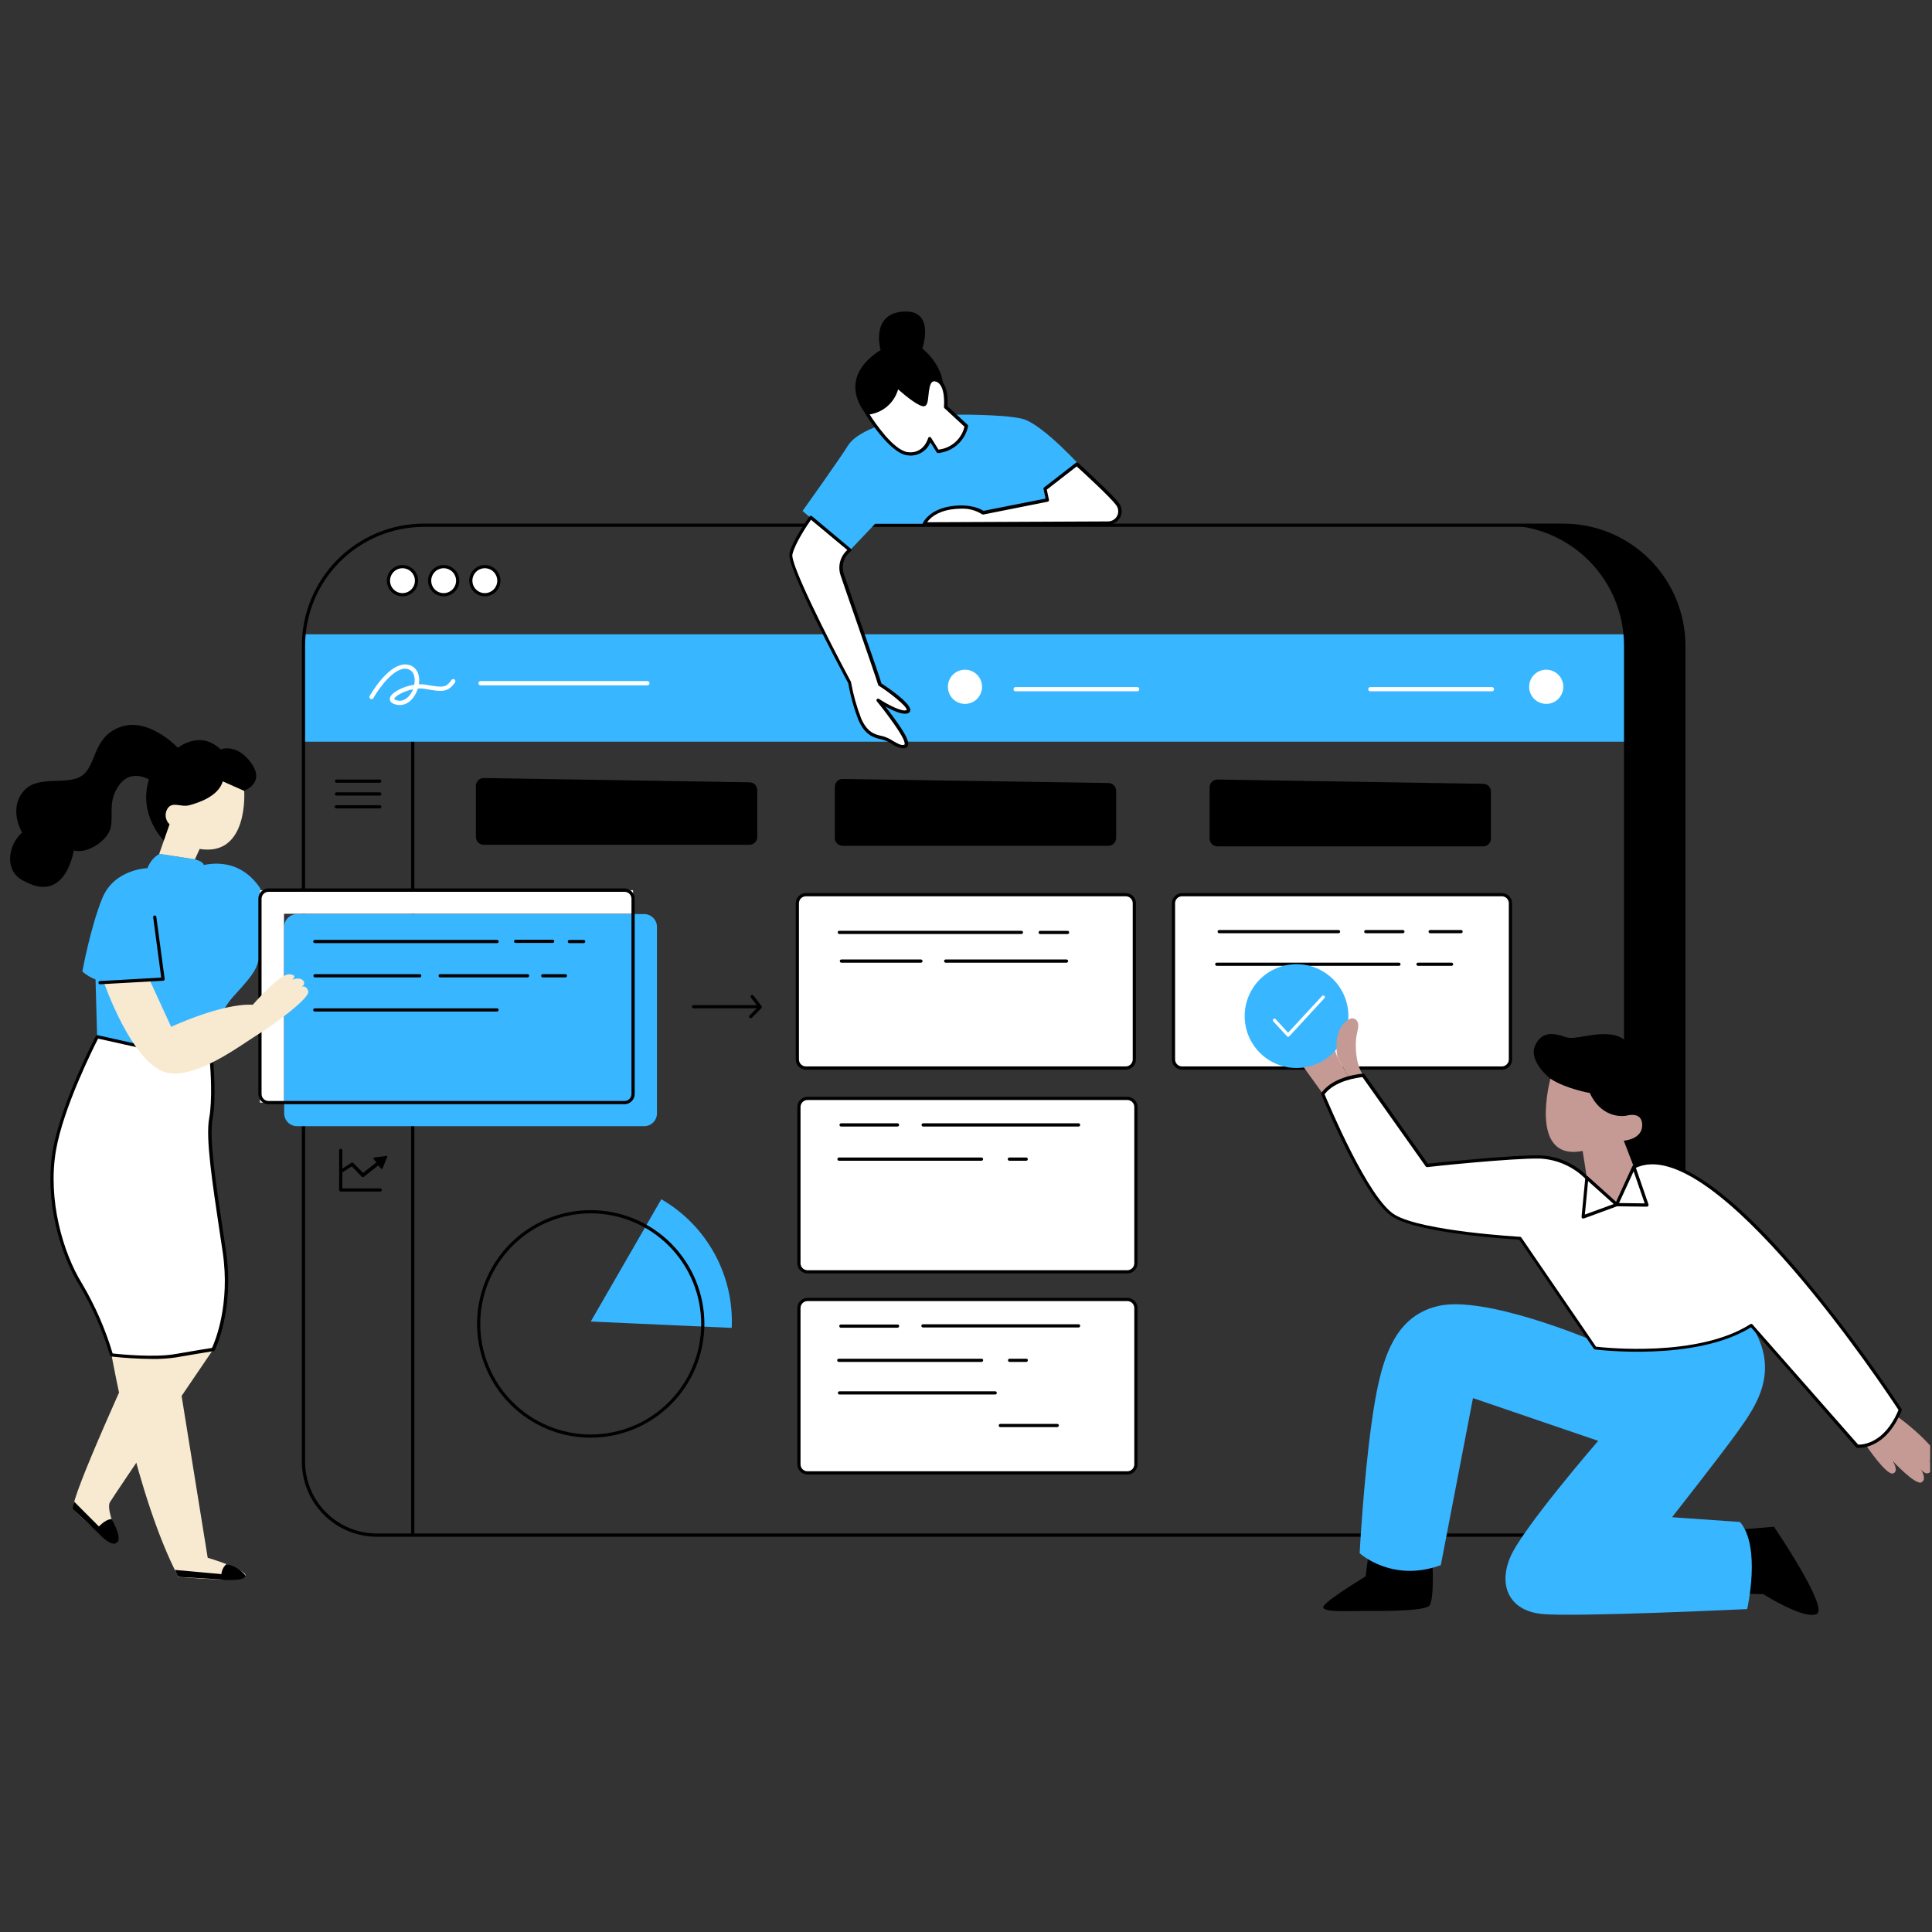 <svg xmlns="http://www.w3.org/2000/svg" xmlns:xlink="http://www.w3.org/1999/xlink" width="700" zoomAndPan="magnify" viewBox="0 0 525 525" height="700" preserveAspectRatio="xMidYMid meet" version="1.0"><rect x="0" y="0" width="525" height="525" fill="#333333" stroke="none"/><defs><clipPath id="id1"><path d="M 420 293 L 524.5 293 L 524.5 403 L 420 403 Z M 420 293 " clip-rule="nonzero"/></clipPath></defs><path fill="#ffffff" d="M 408.113 290.215 L 321.199 290.215 C 320.891 290.215 320.598 290.156 320.312 290.039 C 320.027 289.918 319.777 289.75 319.559 289.535 C 319.34 289.316 319.172 289.066 319.055 288.781 C 318.938 288.496 318.879 288.199 318.879 287.891 L 318.879 245.449 C 318.879 245.141 318.938 244.848 319.055 244.562 C 319.172 244.277 319.34 244.027 319.559 243.809 C 319.777 243.59 320.027 243.422 320.312 243.305 C 320.598 243.188 320.891 243.129 321.199 243.129 L 408.113 243.129 C 408.422 243.129 408.719 243.188 409.004 243.305 C 409.285 243.422 409.539 243.59 409.754 243.809 C 409.973 244.027 410.141 244.277 410.258 244.562 C 410.375 244.848 410.434 245.141 410.434 245.449 L 410.434 287.891 C 410.434 288.199 410.375 288.496 410.258 288.781 C 410.141 289.066 409.973 289.316 409.754 289.535 C 409.539 289.75 409.285 289.918 409.004 290.039 C 408.719 290.156 408.422 290.215 408.113 290.215 Z M 308.234 287.891 L 308.234 245.449 C 308.234 245.141 308.176 244.848 308.059 244.562 C 307.941 244.277 307.773 244.027 307.555 243.809 C 307.336 243.59 307.086 243.422 306.801 243.305 C 306.516 243.188 306.223 243.129 305.914 243.129 L 219 243.129 C 218.691 243.129 218.395 243.188 218.109 243.305 C 217.828 243.422 217.574 243.59 217.359 243.809 C 217.141 244.027 216.973 244.277 216.855 244.562 C 216.738 244.848 216.68 245.141 216.68 245.449 L 216.68 287.891 C 216.68 288.199 216.738 288.496 216.855 288.781 C 216.973 289.066 217.141 289.316 217.359 289.535 C 217.574 289.75 217.828 289.918 218.109 290.039 C 218.395 290.156 218.691 290.215 219 290.215 L 305.914 290.215 C 306.223 290.215 306.516 290.156 306.801 290.039 C 307.086 289.918 307.336 289.75 307.555 289.535 C 307.773 289.316 307.941 289.066 308.059 288.781 C 308.176 288.496 308.234 288.199 308.234 287.891 Z M 308.664 343.262 L 308.664 300.809 C 308.664 300.5 308.605 300.207 308.488 299.922 C 308.371 299.637 308.203 299.387 307.984 299.168 C 307.766 298.949 307.516 298.781 307.23 298.664 C 306.945 298.547 306.652 298.488 306.344 298.488 L 219.43 298.488 C 219.121 298.488 218.824 298.547 218.539 298.664 C 218.258 298.781 218.004 298.949 217.789 299.168 C 217.57 299.387 217.402 299.637 217.285 299.922 C 217.168 300.207 217.105 300.5 217.105 300.809 L 217.105 343.285 C 217.105 343.594 217.168 343.891 217.285 344.176 C 217.402 344.457 217.57 344.711 217.789 344.93 C 218.004 345.145 218.258 345.312 218.539 345.434 C 218.824 345.551 219.121 345.609 219.43 345.609 L 306.344 345.609 C 306.652 345.609 306.945 345.551 307.23 345.434 C 307.516 345.312 307.766 345.145 307.984 344.93 C 308.203 344.711 308.371 344.457 308.488 344.176 C 308.605 343.891 308.664 343.594 308.664 343.285 Z M 308.664 397.867 L 308.664 355.449 C 308.664 355.141 308.605 354.844 308.488 354.559 C 308.371 354.273 308.203 354.023 307.984 353.805 C 307.766 353.59 307.516 353.422 307.23 353.301 C 306.945 353.184 306.652 353.125 306.344 353.125 L 219.43 353.125 C 219.121 353.125 218.824 353.184 218.539 353.301 C 218.258 353.422 218.004 353.59 217.789 353.805 C 217.57 354.023 217.402 354.273 217.285 354.559 C 217.168 354.844 217.105 355.141 217.105 355.449 L 217.105 397.926 C 217.105 398.23 217.168 398.527 217.285 398.812 C 217.402 399.098 217.57 399.348 217.789 399.566 C 218.004 399.785 218.258 399.953 218.539 400.07 C 218.824 400.188 219.121 400.246 219.43 400.246 L 306.344 400.246 C 306.652 400.246 306.945 400.188 307.23 400.07 C 307.516 399.953 307.766 399.785 307.984 399.566 C 308.203 399.348 308.371 399.098 308.488 398.812 C 308.605 398.527 308.664 398.23 308.664 397.926 Z M 308.664 397.867 " fill-opacity="1" fill-rule="nonzero"/><path fill="#000000" d="M 235.367 112.555 C 235.367 112.555 226.637 103.168 239.289 95.125 C 239.289 95.125 236.457 85.297 245.395 84.672 C 254.332 84.043 250.629 94.719 250.629 94.719 C 250.629 94.719 256.082 98.867 256.305 104.977 L 251.07 116.992 Z M 235.367 112.555 " fill-opacity="1" fill-rule="nonzero"/><path fill="#000000" d="M 112.156 200.895 L 112.156 416.605 M 112.598 416.605 L 112.598 200.895 C 112.598 200.773 112.555 200.672 112.469 200.582 C 112.383 200.496 112.277 200.453 112.156 200.453 C 112.035 200.453 111.934 200.496 111.848 200.586 C 111.766 200.672 111.723 200.773 111.727 200.895 L 111.727 416.605 C 111.723 416.727 111.766 416.832 111.848 416.918 C 111.934 417.004 112.035 417.047 112.156 417.047 C 112.277 417.047 112.383 417.004 112.469 416.918 C 112.555 416.832 112.598 416.727 112.598 416.605 Z M 112.598 416.605 " fill-opacity="1" fill-rule="nonzero"/><path fill="#38b6ff" d="M 82.617 172.363 L 441.691 172.363 L 441.691 201.547 L 82.617 201.547 Z M 82.617 172.363 " fill-opacity="1" fill-rule="nonzero"/><path fill="#000000" d="M 424.84 142.727 L 408.59 142.727 C 409.66 142.727 410.73 142.777 411.797 142.883 C 412.863 142.988 413.922 143.145 414.973 143.355 C 416.023 143.562 417.062 143.824 418.086 144.137 C 419.113 144.445 420.121 144.809 421.109 145.219 C 422.102 145.629 423.07 146.086 424.016 146.594 C 424.957 147.098 425.879 147.648 426.77 148.246 C 427.66 148.84 428.52 149.48 429.348 150.16 C 430.176 150.84 430.969 151.559 431.727 152.316 C 432.484 153.074 433.203 153.871 433.883 154.699 C 434.562 155.527 435.199 156.391 435.797 157.281 C 436.391 158.172 436.941 159.09 437.445 160.039 C 437.953 160.984 438.41 161.953 438.82 162.941 C 439.23 163.934 439.59 164.941 439.902 165.969 C 440.211 166.996 440.473 168.035 440.68 169.086 C 440.891 170.137 441.047 171.199 441.152 172.266 C 441.258 173.332 441.309 174.402 441.309 175.477 L 441.309 397.215 C 441.309 397.867 441.277 398.52 441.215 399.168 C 441.152 399.82 441.055 400.465 440.93 401.105 C 440.801 401.746 440.645 402.379 440.457 403 C 440.266 403.625 440.047 404.242 439.797 404.844 C 439.547 405.445 439.27 406.035 438.965 406.613 C 438.656 407.188 438.32 407.746 437.961 408.289 C 437.598 408.832 437.211 409.355 436.797 409.863 C 436.383 410.367 435.945 410.852 435.484 411.312 C 435.023 411.773 434.539 412.211 434.035 412.625 C 433.531 413.039 433.008 413.43 432.465 413.793 C 431.926 414.152 431.367 414.488 430.789 414.797 C 430.215 415.105 429.625 415.383 429.023 415.633 C 428.422 415.883 427.809 416.105 427.184 416.293 C 426.559 416.484 425.93 416.641 425.289 416.77 C 424.648 416.895 424.004 416.992 423.355 417.055 C 422.707 417.121 422.055 417.152 421.402 417.152 L 437.652 417.152 C 438.305 417.152 438.957 417.121 439.605 417.055 C 440.254 416.992 440.898 416.895 441.539 416.77 C 442.18 416.641 442.809 416.484 443.434 416.293 C 444.059 416.105 444.672 415.883 445.273 415.633 C 445.875 415.383 446.465 415.105 447.039 414.797 C 447.617 414.488 448.176 414.152 448.715 413.793 C 449.258 413.43 449.781 413.039 450.285 412.625 C 450.789 412.211 451.273 411.773 451.734 411.312 C 452.195 410.852 452.633 410.367 453.047 409.863 C 453.461 409.355 453.848 408.832 454.211 408.289 C 454.57 407.746 454.906 407.188 455.215 406.613 C 455.52 406.035 455.797 405.445 456.047 404.844 C 456.297 404.242 456.516 403.625 456.707 403 C 456.895 402.379 457.051 401.746 457.18 401.105 C 457.305 400.465 457.402 399.82 457.465 399.168 C 457.527 398.52 457.559 397.867 457.559 397.215 L 457.559 175.477 C 457.559 174.402 457.508 173.332 457.402 172.266 C 457.297 171.199 457.141 170.137 456.93 169.086 C 456.723 168.035 456.461 166.996 456.152 165.969 C 455.84 164.941 455.48 163.934 455.07 162.941 C 454.66 161.953 454.203 160.984 453.695 160.039 C 453.191 159.09 452.641 158.172 452.047 157.281 C 451.449 156.391 450.812 155.527 450.133 154.699 C 449.453 153.871 448.734 153.074 447.977 152.316 C 447.219 151.559 446.426 150.84 445.598 150.16 C 444.77 149.48 443.91 148.84 443.02 148.246 C 442.125 147.648 441.207 147.098 440.266 146.594 C 439.32 146.086 438.352 145.629 437.359 145.219 C 436.371 144.809 435.363 144.445 434.336 144.137 C 433.312 143.824 432.273 143.562 431.223 143.355 C 430.172 143.145 429.113 142.988 428.047 142.883 C 426.98 142.777 425.91 142.727 424.84 142.727 Z M 424.84 142.727 " fill-opacity="1" fill-rule="nonzero"/><path fill="#000000" d="M 424.84 142.285 L 115.184 142.285 C 114.102 142.285 113.016 142.34 111.938 142.445 C 110.855 142.555 109.781 142.715 108.719 142.926 C 107.652 143.141 106.602 143.406 105.562 143.719 C 104.523 144.035 103.504 144.402 102.5 144.82 C 101.496 145.234 100.516 145.699 99.559 146.215 C 98.602 146.727 97.672 147.285 96.77 147.887 C 95.867 148.492 94.996 149.141 94.156 149.828 C 93.316 150.52 92.516 151.246 91.746 152.016 C 90.98 152.785 90.25 153.59 89.562 154.43 C 88.871 155.27 88.227 156.141 87.625 157.043 C 87.02 157.945 86.461 158.879 85.949 159.836 C 85.438 160.793 84.973 161.773 84.559 162.777 C 84.141 163.781 83.777 164.805 83.461 165.844 C 83.145 166.883 82.879 167.938 82.668 169.004 C 82.453 170.07 82.293 171.141 82.188 172.223 C 82.078 173.305 82.023 174.391 82.023 175.477 L 82.023 397.215 C 82.023 397.883 82.059 398.547 82.125 399.211 C 82.191 399.875 82.289 400.535 82.418 401.188 C 82.551 401.844 82.711 402.488 82.906 403.125 C 83.098 403.766 83.324 404.391 83.578 405.008 C 83.836 405.625 84.117 406.227 84.434 406.812 C 84.746 407.402 85.09 407.973 85.461 408.527 C 85.828 409.082 86.227 409.617 86.648 410.133 C 87.07 410.648 87.52 411.141 87.988 411.613 C 88.461 412.086 88.953 412.531 89.469 412.957 C 89.984 413.379 90.52 413.777 91.07 414.148 C 91.625 414.52 92.195 414.863 92.785 415.176 C 93.371 415.492 93.973 415.777 94.586 416.031 C 95.203 416.289 95.828 416.512 96.465 416.707 C 97.105 416.902 97.75 417.066 98.402 417.195 C 99.055 417.328 99.715 417.426 100.379 417.492 C 101.039 417.559 101.703 417.594 102.371 417.594 L 437.652 417.594 C 438.32 417.594 438.984 417.559 439.648 417.492 C 440.312 417.426 440.969 417.328 441.625 417.199 C 442.277 417.066 442.922 416.906 443.559 416.711 C 444.199 416.516 444.824 416.293 445.438 416.035 C 446.055 415.781 446.656 415.496 447.242 415.18 C 447.832 414.863 448.402 414.523 448.957 414.152 C 449.512 413.781 450.043 413.383 450.559 412.961 C 451.074 412.535 451.566 412.09 452.039 411.617 C 452.512 411.145 452.957 410.652 453.379 410.137 C 453.801 409.621 454.199 409.086 454.57 408.531 C 454.938 407.977 455.281 407.402 455.594 406.816 C 455.91 406.227 456.195 405.625 456.449 405.008 C 456.703 404.395 456.93 403.766 457.121 403.129 C 457.316 402.488 457.477 401.844 457.609 401.188 C 457.738 400.535 457.836 399.875 457.902 399.211 C 457.969 398.547 458 397.883 458 397.215 L 458 175.477 C 458 174.391 457.945 173.305 457.84 172.223 C 457.73 171.141 457.574 170.066 457.359 169.004 C 457.148 167.938 456.883 166.883 456.566 165.844 C 456.254 164.805 455.887 163.781 455.469 162.777 C 455.055 161.773 454.59 160.793 454.078 159.832 C 453.566 158.875 453.008 157.945 452.406 157.039 C 451.801 156.137 451.156 155.266 450.465 154.426 C 449.777 153.586 449.051 152.781 448.281 152.012 C 447.512 151.242 446.711 150.516 445.871 149.824 C 445.031 149.137 444.16 148.488 443.258 147.883 C 442.355 147.281 441.426 146.723 440.469 146.211 C 439.508 145.695 438.531 145.234 437.527 144.816 C 436.523 144.398 435.504 144.035 434.465 143.719 C 433.426 143.402 432.371 143.137 431.309 142.926 C 430.242 142.711 429.168 142.555 428.09 142.445 C 427.008 142.34 425.926 142.285 424.84 142.285 Z M 457.117 397.215 C 457.117 397.855 457.086 398.488 457.023 399.125 C 456.961 399.762 456.867 400.391 456.742 401.016 C 456.617 401.641 456.465 402.262 456.277 402.871 C 456.094 403.48 455.879 404.082 455.633 404.672 C 455.391 405.262 455.117 405.836 454.816 406.398 C 454.516 406.961 454.188 407.508 453.836 408.039 C 453.48 408.57 453.102 409.082 452.699 409.574 C 452.293 410.07 451.867 410.543 451.414 410.992 C 450.965 411.445 450.492 411.871 450 412.277 C 449.508 412.684 448.996 413.062 448.465 413.418 C 447.938 413.773 447.391 414.102 446.828 414.402 C 446.266 414.703 445.691 414.977 445.102 415.219 C 444.512 415.465 443.914 415.68 443.305 415.867 C 442.695 416.051 442.078 416.207 441.449 416.332 C 440.824 416.457 440.195 416.551 439.562 416.613 C 438.926 416.676 438.293 416.711 437.652 416.711 L 102.371 416.711 C 101.734 416.711 101.098 416.676 100.465 416.613 C 99.828 416.551 99.199 416.457 98.574 416.328 C 97.949 416.203 97.332 416.047 96.723 415.863 C 96.113 415.676 95.512 415.461 94.926 415.215 C 94.336 414.973 93.762 414.699 93.199 414.398 C 92.637 414.098 92.09 413.77 91.562 413.414 C 91.031 413.059 90.52 412.68 90.027 412.273 C 89.535 411.867 89.062 411.441 88.613 410.988 C 88.164 410.539 87.734 410.066 87.332 409.574 C 86.926 409.078 86.547 408.566 86.191 408.035 C 85.84 407.508 85.512 406.961 85.211 406.398 C 84.91 405.836 84.637 405.258 84.395 404.668 C 84.148 404.078 83.934 403.48 83.75 402.871 C 83.562 402.258 83.41 401.641 83.285 401.016 C 83.16 400.391 83.066 399.758 83 399.125 C 82.938 398.488 82.906 397.852 82.906 397.215 L 82.906 175.477 C 82.906 174.418 82.961 173.363 83.066 172.309 C 83.168 171.258 83.324 170.211 83.531 169.176 C 83.738 168.137 83.996 167.113 84.305 166.102 C 84.609 165.09 84.969 164.094 85.371 163.117 C 85.777 162.141 86.23 161.184 86.727 160.254 C 87.227 159.32 87.77 158.414 88.355 157.535 C 88.945 156.656 89.574 155.805 90.242 154.988 C 90.914 154.172 91.625 153.387 92.371 152.641 C 93.117 151.891 93.898 151.184 94.719 150.512 C 95.535 149.84 96.383 149.211 97.262 148.621 C 98.141 148.035 99.043 147.492 99.977 146.992 C 100.906 146.492 101.863 146.039 102.84 145.637 C 103.812 145.23 104.809 144.875 105.82 144.566 C 106.832 144.258 107.855 144 108.891 143.793 C 109.926 143.586 110.973 143.43 112.023 143.324 C 113.074 143.219 114.129 143.168 115.184 143.168 L 424.84 143.168 C 425.898 143.168 426.949 143.219 428.004 143.324 C 429.055 143.43 430.098 143.586 431.137 143.793 C 432.172 144 433.195 144.254 434.207 144.562 C 435.219 144.871 436.211 145.227 437.188 145.633 C 438.164 146.039 439.121 146.488 440.051 146.988 C 440.984 147.488 441.891 148.031 442.766 148.617 C 443.645 149.207 444.492 149.836 445.312 150.508 C 446.129 151.18 446.91 151.887 447.656 152.637 C 448.406 153.383 449.113 154.168 449.785 154.984 C 450.457 155.805 451.086 156.652 451.672 157.531 C 452.258 158.41 452.801 159.316 453.301 160.25 C 453.801 161.184 454.25 162.137 454.656 163.117 C 455.059 164.094 455.418 165.086 455.723 166.102 C 456.031 167.113 456.289 168.137 456.496 169.176 C 456.703 170.211 456.855 171.258 456.961 172.309 C 457.066 173.363 457.117 174.418 457.117 175.477 Z M 457.117 397.215 " fill-opacity="1" fill-rule="nonzero"/><path fill="#000000" d="M 472.172 415.688 L 482.051 414.875 C 482.051 414.875 496.953 436.762 493.715 438.551 C 490.477 440.34 479.137 433.195 479.137 433.195 L 472.172 433.035 Z M 472.172 415.688 " fill-opacity="1" fill-rule="nonzero"/><path fill="#000000" d="M 389.266 425.25 C 389.266 425.25 389.75 434.543 388.453 436.273 C 387.152 438.004 373.211 437.762 369.648 437.762 C 366.086 437.762 358.32 438.25 359.77 436.297 C 361.223 434.348 371.109 428.352 371.109 428.352 L 371.922 421.867 C 376.938 423.961 389.266 425.25 389.266 425.25 Z M 389.266 425.25 " fill-opacity="1" fill-rule="nonzero"/><path fill="#38b6ff" d="M 433.465 366.242 C 465.371 369.156 475.898 360.086 475.898 360.086 C 483.828 372.41 477.352 381.809 472.5 388.617 C 467.645 395.426 454.355 412.285 454.355 412.285 L 472.836 413.586 C 478.637 420.395 474.773 437.25 474.773 437.25 C 474.773 437.25 427.184 439.516 418.734 438.551 C 410.285 437.586 407.129 431.094 410.32 423.309 C 413.512 415.523 434.289 391.535 434.289 391.535 L 400.266 379.918 L 391.527 425.309 C 378.25 430.176 369.473 422.066 369.473 422.066 C 369.473 422.066 370.461 402.906 372.723 386.645 C 374.988 370.379 378.238 357.797 390.867 354.879 C 403.492 351.965 432 363.953 432 363.953 Z M 433.465 366.242 " fill-opacity="1" fill-rule="nonzero"/><path fill="#38b6ff" d="M 70.695 241.641 L 70.883 241.641 C 68.039 237.203 63.094 233.508 55.363 235.039 C 55.363 235.039 55.363 234.18 53.039 233.531 L 43.312 232.02 C 41.781 232.941 40.703 234.238 40.074 235.914 C 40.074 235.914 31.012 236.121 27.773 244.125 C 24.535 252.133 22.375 264.004 22.375 264.004 C 23.445 264.934 24.641 265.656 25.961 266.164 L 26.391 281.734 C 26.391 281.734 43.453 287.355 56.629 283.672 C 56.629 283.672 59.645 275.031 63.105 271.137 C 66.562 267.246 69.188 264.656 70.07 261.633 C 70.254 261.027 70.473 260.43 70.719 259.844 Z M 70.695 241.641 " fill-opacity="1" fill-rule="nonzero"/><path fill="#38b6ff" d="M 175.043 306.027 L 80.699 306.027 C 80.238 306.027 79.793 305.938 79.367 305.762 C 78.941 305.586 78.566 305.332 78.238 305.004 C 77.91 304.68 77.66 304.301 77.484 303.875 C 77.309 303.449 77.219 303.004 77.219 302.543 L 77.219 251.875 C 77.219 251.414 77.309 250.969 77.484 250.543 C 77.66 250.113 77.91 249.738 78.238 249.41 C 78.566 249.086 78.941 248.832 79.367 248.656 C 79.793 248.477 80.238 248.391 80.699 248.391 L 175.043 248.391 C 175.504 248.391 175.949 248.477 176.375 248.656 C 176.801 248.832 177.18 249.082 177.504 249.41 C 177.832 249.738 178.082 250.113 178.262 250.543 C 178.438 250.969 178.523 251.414 178.523 251.875 L 178.523 302.531 C 178.527 302.992 178.441 303.438 178.262 303.867 C 178.086 304.297 177.836 304.672 177.508 305 C 177.184 305.328 176.805 305.582 176.379 305.762 C 175.949 305.938 175.508 306.027 175.043 306.027 Z M 175.043 306.027 " fill-opacity="1" fill-rule="nonzero"/><path fill="#000000" d="M 44.465 228.348 C 44.465 228.348 37.5 221.531 40.457 211.805 C 40.457 211.805 35.711 208.891 32.473 213.211 C 29.234 217.531 30.859 221.215 30.094 224.828 C 29.328 228.441 23.617 232.172 20.055 231.09 C 20.055 231.09 17.895 245.578 6.773 239.527 C 0.727 236.934 2.352 229.254 6.02 226.234 C 6.02 226.234 2.352 220.285 6.125 215.312 C 9.898 210.34 17.895 213.582 22.109 210.887 C 26.32 208.191 25.02 200.43 32.555 197.598 C 40.086 194.762 47.887 202.672 48.328 203.207 C 48.328 203.207 54.363 198.234 59.938 203.648 C 59.938 203.648 64.254 201.801 68.246 207.32 C 72.238 212.84 66.309 214.883 66.309 214.883 L 48.816 227.316 Z M 44.465 228.348 " fill-opacity="1" fill-rule="nonzero"/><path fill="#f7ead0" d="M 30.312 368.195 C 30.312 368.195 37.012 406.66 48.457 428.492 C 48.457 428.492 66.809 430.223 66.809 428.281 C 66.809 426.34 56.441 423.309 56.441 423.309 L 47.586 368.402 C 47.586 368.402 37.66 369.703 30.312 368.195 Z M 30.312 368.195 " fill-opacity="1" fill-rule="nonzero"/><path fill="#f7ead0" d="M 57.949 366.672 C 57.949 366.672 31.172 406.023 29.887 408.184 C 28.598 410.344 32.695 417.906 31.824 419.195 C 30.953 420.484 21.25 411.855 19.949 409.902 C 18.648 407.949 37.66 366.672 37.66 366.672 Z M 57.949 366.672 " fill-opacity="1" fill-rule="nonzero"/><path fill="#ffffff" d="M 26.426 281.734 C 26.426 281.734 16.93 299.891 14.82 312.637 C 12.707 325.383 16.34 339.883 21.945 348.953 C 25.562 355.016 28.371 361.426 30.371 368.195 C 30.371 368.195 41.387 369.484 47.645 368.402 C 53.898 367.324 58.008 366.672 58.008 366.672 C 58.008 366.672 63.418 356.09 61.039 340.09 C 58.66 324.094 56.234 309.824 57.301 303.992 C 58.367 298.16 57.508 288.645 57.508 288.645 Z M 26.426 281.734 " fill-opacity="1" fill-rule="nonzero"/><path fill="#000000" d="M 41.203 369.273 C 37.547 369.246 33.902 369.027 30.27 368.625 C 30.074 368.602 29.953 368.496 29.895 368.309 C 27.898 361.59 25.109 355.215 21.527 349.188 C 16.293 340.73 12.031 326.125 14.355 312.566 C 16.5 299.891 25.961 281.711 26.066 281.523 C 26.172 281.332 26.328 281.258 26.543 281.305 L 57.637 288.273 C 57.848 288.316 57.961 288.441 57.973 288.656 C 57.973 289.051 58.832 298.289 57.766 304.121 C 56.801 309.27 58.602 321.211 60.68 335.047 L 61.434 340.078 C 63.754 356.02 58.426 366.801 58.367 366.914 C 58.301 367.051 58.195 367.129 58.043 367.148 C 58.043 367.148 53.875 367.809 47.691 368.879 C 45.539 369.188 43.375 369.32 41.203 369.273 Z M 30.605 367.789 C 32.379 367.984 41.898 368.949 47.469 367.973 C 52.844 367.043 56.676 366.43 57.613 366.277 C 58.32 364.766 62.652 354.66 60.504 340.16 L 59.75 335.141 C 57.66 321.199 55.852 309.211 56.836 303.91 C 57.777 298.801 57.207 290.703 57.07 289.008 L 26.656 282.234 C 25.426 284.625 17.176 301.055 15.191 312.719 C 12.938 326.043 17.117 340.402 22.258 348.734 C 25.82 354.742 28.602 361.094 30.605 367.789 Z M 30.605 367.789 " fill-opacity="1" fill-rule="nonzero"/><path fill="#000000" d="M 26.262 415.523 C 26.262 415.523 28.215 412.934 30.312 412.773 C 30.312 412.773 33.332 417.848 31.824 419.195 C 30.312 420.543 26.59 416.852 26.262 415.523 Z M 26.262 415.523 " fill-opacity="1" fill-rule="nonzero"/><path fill="#000000" d="M 20.156 408.066 L 27.82 415.746 L 28.41 418.23 L 19.996 410.215 C 19.777 410.012 19.707 409.762 19.785 409.473 Z M 20.156 408.066 " fill-opacity="1" fill-rule="nonzero"/><path fill="#000000" d="M 61.516 425.039 C 61.223 425.297 60.973 425.59 60.766 425.918 C 60.559 426.246 60.406 426.602 60.301 426.973 C 60.199 427.348 60.152 427.73 60.16 428.121 C 60.168 428.508 60.234 428.887 60.352 429.258 C 60.352 429.258 66.402 429.793 66.832 428.281 C 66.176 427.43 65.391 426.723 64.473 426.164 C 63.559 425.605 62.57 425.23 61.516 425.039 Z M 61.516 425.039 " fill-opacity="1" fill-rule="nonzero"/><path fill="#000000" d="M 47.539 426.609 L 63.57 428.062 L 61.676 429.305 L 48.91 428.527 C 48.57 428.504 48.328 428.336 48.188 428.027 Z M 47.539 426.609 " fill-opacity="1" fill-rule="nonzero"/><path fill="#f7ead0" d="M 43.27 232.02 L 46.078 223.992 C 45.801 223.734 45.574 223.441 45.398 223.109 C 45.223 222.777 45.105 222.426 45.047 222.055 C 44.988 221.684 44.988 221.312 45.055 220.941 C 45.121 220.57 45.246 220.219 45.426 219.891 C 46.727 217.566 49.105 219.461 51.473 218.812 C 53.844 218.16 59.25 216.488 60.551 212.328 L 66.355 214.918 C 66.355 214.918 67.656 232.855 54.258 230.695 L 52.973 233.508 Z M 43.27 232.02 " fill-opacity="1" fill-rule="nonzero"/><path fill="#000000" d="M 135.066 256.277 L 85.539 256.277 C 85.422 256.281 85.32 256.242 85.234 256.156 C 85.148 256.07 85.109 255.969 85.113 255.848 C 85.109 255.727 85.148 255.625 85.234 255.539 C 85.316 255.449 85.422 255.406 85.539 255.406 L 135.066 255.406 C 135.191 255.406 135.293 255.449 135.379 255.535 C 135.465 255.621 135.508 255.727 135.508 255.848 C 135.508 255.969 135.465 256.074 135.379 256.156 C 135.293 256.242 135.188 256.281 135.066 256.277 Z M 135.508 274.449 C 135.508 274.328 135.465 274.223 135.379 274.137 C 135.293 274.051 135.191 274.008 135.066 274.008 L 85.539 274.008 C 85.422 274.008 85.316 274.051 85.234 274.137 C 85.148 274.223 85.109 274.328 85.113 274.449 C 85.109 274.57 85.148 274.672 85.234 274.758 C 85.32 274.84 85.422 274.883 85.539 274.879 L 135.066 274.879 C 135.184 274.871 135.277 274.828 135.355 274.746 C 135.438 274.66 135.477 274.562 135.473 274.449 Z M 154.082 265.156 C 154.078 265.035 154.035 264.934 153.949 264.852 C 153.863 264.766 153.758 264.727 153.641 264.727 L 147.43 264.727 C 147.324 264.742 147.234 264.793 147.164 264.875 C 147.094 264.957 147.059 265.051 147.059 265.16 C 147.059 265.27 147.094 265.363 147.164 265.445 C 147.234 265.527 147.324 265.578 147.43 265.598 L 153.641 265.598 C 153.758 265.59 153.859 265.543 153.941 265.453 C 154.023 265.367 154.062 265.262 154.059 265.145 Z M 143.82 265.156 C 143.816 265.039 143.773 264.938 143.691 264.855 C 143.609 264.77 143.508 264.727 143.391 264.727 L 119.551 264.727 C 119.441 264.742 119.355 264.793 119.285 264.875 C 119.215 264.957 119.18 265.051 119.18 265.16 C 119.18 265.27 119.215 265.363 119.285 265.445 C 119.355 265.527 119.441 265.578 119.551 265.598 L 143.367 265.598 C 143.488 265.594 143.594 265.547 143.676 265.457 C 143.762 265.371 143.801 265.266 143.797 265.145 Z M 114.5 265.156 C 114.5 265.035 114.457 264.934 114.375 264.852 C 114.289 264.766 114.191 264.727 114.07 264.727 L 85.539 264.727 C 85.434 264.742 85.348 264.793 85.277 264.875 C 85.207 264.957 85.172 265.051 85.172 265.16 C 85.172 265.27 85.207 265.363 85.277 265.445 C 85.348 265.527 85.434 265.578 85.539 265.598 L 114.047 265.598 C 114.172 265.598 114.273 265.551 114.359 265.461 C 114.445 265.371 114.484 265.266 114.477 265.145 Z M 159.047 255.859 C 159.047 255.738 159.004 255.633 158.918 255.547 C 158.832 255.461 158.73 255.418 158.609 255.418 L 154.719 255.418 C 154.602 255.422 154.5 255.465 154.414 255.551 C 154.332 255.637 154.289 255.742 154.289 255.859 C 154.289 255.98 154.332 256.082 154.414 256.164 C 154.5 256.25 154.602 256.289 154.719 256.289 L 158.609 256.289 C 158.727 256.285 158.828 256.242 158.906 256.156 C 158.988 256.07 159.027 255.969 159.023 255.848 Z M 150.621 255.859 C 150.641 255.723 150.602 255.602 150.508 255.5 C 150.414 255.398 150.297 255.352 150.156 255.359 L 140.117 255.359 C 139.996 255.359 139.891 255.402 139.805 255.488 C 139.719 255.578 139.676 255.68 139.676 255.801 C 139.676 255.922 139.719 256.027 139.805 256.109 C 139.895 256.195 139.996 256.234 140.117 256.23 L 150.156 256.23 C 150.27 256.234 150.367 256.199 150.453 256.129 C 150.539 256.055 150.586 255.961 150.598 255.848 Z M 150.621 255.859 " fill-opacity="1" fill-rule="nonzero"/><path fill="#000000" d="M 203.668 229.559 L 131.434 229.559 C 131.156 229.559 130.887 229.504 130.625 229.395 C 130.367 229.289 130.141 229.137 129.941 228.938 C 129.742 228.738 129.59 228.512 129.484 228.254 C 129.375 227.992 129.324 227.723 129.324 227.441 L 129.324 213.535 C 129.324 213.254 129.379 212.98 129.488 212.723 C 129.602 212.461 129.754 212.23 129.957 212.031 C 130.16 211.832 130.391 211.68 130.652 211.574 C 130.914 211.469 131.188 211.418 131.469 211.422 L 203.699 212.582 C 203.977 212.586 204.242 212.641 204.496 212.75 C 204.754 212.859 204.977 213.012 205.172 213.207 C 205.367 213.406 205.516 213.633 205.621 213.887 C 205.727 214.145 205.777 214.41 205.777 214.688 L 205.777 227.465 C 205.777 227.746 205.719 228.012 205.613 228.27 C 205.504 228.523 205.352 228.75 205.152 228.945 C 204.953 229.141 204.727 229.293 204.469 229.398 C 204.211 229.504 203.945 229.559 203.668 229.559 Z M 303.301 227.664 L 303.301 214.883 C 303.301 214.605 303.246 214.34 303.141 214.086 C 303.035 213.828 302.887 213.602 302.691 213.402 C 302.496 213.207 302.273 213.055 302.02 212.941 C 301.766 212.832 301.5 212.777 301.223 212.77 L 228.992 211.676 C 228.711 211.672 228.441 211.723 228.18 211.828 C 227.918 211.934 227.688 212.082 227.484 212.281 C 227.285 212.477 227.129 212.707 227.02 212.969 C 226.91 213.227 226.855 213.5 226.855 213.781 L 226.855 227.723 C 226.855 228 226.91 228.27 227.016 228.527 C 227.125 228.785 227.273 229.016 227.473 229.211 C 227.668 229.41 227.895 229.562 228.152 229.672 C 228.41 229.781 228.68 229.836 228.957 229.836 L 301.188 229.836 C 301.473 229.836 301.746 229.777 302.008 229.668 C 302.27 229.555 302.5 229.398 302.699 229.191 C 302.898 228.988 303.051 228.754 303.156 228.488 C 303.258 228.223 303.309 227.949 303.301 227.664 Z M 405.141 227.883 L 405.141 215.105 C 405.145 214.828 405.094 214.559 404.988 214.301 C 404.883 214.043 404.734 213.816 404.539 213.617 C 404.344 213.422 404.121 213.266 403.863 213.156 C 403.609 213.051 403.344 212.992 403.066 212.988 L 330.844 211.828 C 330.562 211.824 330.289 211.875 330.027 211.984 C 329.766 212.09 329.535 212.242 329.332 212.438 C 329.129 212.637 328.977 212.867 328.863 213.129 C 328.754 213.387 328.699 213.66 328.699 213.941 L 328.699 227.883 C 328.699 228.164 328.75 228.434 328.859 228.691 C 328.965 228.949 329.117 229.18 329.316 229.375 C 329.516 229.574 329.742 229.723 330.004 229.832 C 330.262 229.938 330.531 229.988 330.809 229.988 L 403.031 229.988 C 403.309 229.988 403.578 229.938 403.836 229.832 C 404.098 229.723 404.324 229.574 404.523 229.375 C 404.723 229.18 404.875 228.949 404.98 228.691 C 405.09 228.434 405.141 228.164 405.141 227.883 Z M 405.141 227.883 " fill-opacity="1" fill-rule="nonzero"/><path fill="#ffffff" d="M 113.176 157.77 C 113.18 158.277 113.082 158.766 112.891 159.234 C 112.699 159.703 112.422 160.121 112.062 160.48 C 111.707 160.84 111.293 161.117 110.824 161.312 C 110.355 161.508 109.871 161.605 109.363 161.605 C 108.855 161.605 108.367 161.508 107.898 161.312 C 107.43 161.121 107.016 160.844 106.66 160.484 C 106.301 160.125 106.023 159.711 105.828 159.242 C 105.637 158.773 105.539 158.285 105.539 157.777 C 105.539 157.27 105.637 156.781 105.832 156.312 C 106.027 155.844 106.305 155.434 106.664 155.074 C 107.023 154.715 107.438 154.441 107.906 154.246 C 108.375 154.055 108.863 153.957 109.371 153.961 C 109.875 153.961 110.359 154.055 110.828 154.25 C 111.293 154.441 111.707 154.719 112.062 155.074 C 112.418 155.434 112.695 155.844 112.887 156.312 C 113.082 156.777 113.176 157.266 113.176 157.77 Z M 120.559 153.961 C 120.051 153.957 119.562 154.055 119.094 154.246 C 118.625 154.441 118.211 154.715 117.852 155.074 C 117.492 155.434 117.219 155.844 117.023 156.312 C 116.828 156.781 116.73 157.27 116.73 157.777 C 116.73 158.285 116.824 158.773 117.02 159.242 C 117.215 159.711 117.488 160.125 117.848 160.484 C 118.207 160.844 118.621 161.121 119.09 161.312 C 119.559 161.508 120.043 161.605 120.551 161.605 C 121.059 161.605 121.547 161.508 122.016 161.312 C 122.484 161.117 122.895 160.84 123.254 160.48 C 123.613 160.121 123.887 159.703 124.078 159.234 C 124.273 158.766 124.367 158.277 124.367 157.77 C 124.363 157.266 124.266 156.785 124.07 156.32 C 123.875 155.855 123.602 155.445 123.242 155.09 C 122.887 154.734 122.477 154.461 122.012 154.27 C 121.547 154.078 121.062 153.984 120.559 153.984 Z M 131.75 153.961 C 131.242 153.957 130.754 154.055 130.285 154.246 C 129.816 154.441 129.402 154.715 129.043 155.074 C 128.684 155.434 128.406 155.844 128.211 156.312 C 128.016 156.781 127.918 157.27 127.918 157.777 C 127.918 158.285 128.016 158.773 128.207 159.242 C 128.402 159.711 128.68 160.125 129.035 160.484 C 129.395 160.844 129.809 161.121 130.277 161.312 C 130.746 161.508 131.234 161.605 131.742 161.605 C 132.25 161.605 132.734 161.508 133.203 161.312 C 133.672 161.117 134.086 160.84 134.441 160.48 C 134.801 160.121 135.074 159.707 135.27 159.234 C 135.461 158.766 135.559 158.277 135.555 157.77 C 135.555 157.266 135.453 156.785 135.258 156.32 C 135.066 155.855 134.789 155.445 134.434 155.09 C 134.074 154.734 133.664 154.461 133.199 154.27 C 132.734 154.078 132.25 153.984 131.75 153.984 Z M 131.75 153.961 " fill-opacity="1" fill-rule="nonzero"/><path fill="#000000" d="M 109.371 162.047 C 109.09 162.047 108.816 162.02 108.543 161.965 C 108.27 161.91 108.004 161.828 107.746 161.723 C 107.488 161.617 107.246 161.484 107.012 161.332 C 106.781 161.176 106.566 161 106.367 160.805 C 106.172 160.605 105.996 160.391 105.84 160.16 C 105.688 159.93 105.555 159.684 105.449 159.426 C 105.34 159.168 105.262 158.902 105.203 158.629 C 105.148 158.355 105.121 158.082 105.121 157.801 C 105.121 157.523 105.148 157.246 105.203 156.973 C 105.254 156.699 105.336 156.434 105.441 156.176 C 105.547 155.918 105.68 155.672 105.832 155.441 C 105.988 155.207 106.16 154.992 106.359 154.797 C 106.555 154.598 106.77 154.422 107 154.266 C 107.23 154.109 107.477 153.977 107.73 153.871 C 107.988 153.762 108.254 153.68 108.527 153.625 C 108.801 153.57 109.078 153.543 109.355 153.543 C 109.633 153.539 109.91 153.566 110.184 153.621 C 110.457 153.672 110.723 153.754 110.98 153.859 C 111.238 153.965 111.484 154.094 111.715 154.246 C 111.949 154.402 112.164 154.578 112.359 154.773 C 112.559 154.969 112.734 155.184 112.891 155.414 C 113.047 155.645 113.18 155.891 113.285 156.148 C 113.395 156.402 113.477 156.668 113.531 156.941 C 113.59 157.215 113.617 157.492 113.617 157.77 C 113.621 158.051 113.594 158.328 113.539 158.602 C 113.488 158.879 113.406 159.145 113.301 159.406 C 113.195 159.664 113.066 159.91 112.91 160.145 C 112.754 160.379 112.578 160.594 112.383 160.793 C 112.184 160.992 111.969 161.168 111.738 161.324 C 111.504 161.48 111.262 161.613 111 161.719 C 110.742 161.828 110.477 161.91 110.203 161.965 C 109.926 162.02 109.648 162.047 109.371 162.047 Z M 109.371 154.414 C 108.922 154.414 108.488 154.5 108.074 154.672 C 107.66 154.844 107.297 155.086 106.98 155.406 C 106.664 155.723 106.418 156.09 106.246 156.504 C 106.078 156.922 105.992 157.352 105.992 157.801 C 105.992 158.25 106.082 158.684 106.254 159.098 C 106.426 159.512 106.672 159.875 106.988 160.191 C 107.309 160.508 107.676 160.754 108.09 160.922 C 108.504 161.094 108.938 161.176 109.387 161.176 C 109.836 161.172 110.266 161.086 110.68 160.91 C 111.094 160.734 111.457 160.488 111.773 160.172 C 112.086 159.852 112.328 159.484 112.5 159.066 C 112.668 158.652 112.75 158.219 112.746 157.77 C 112.742 157.324 112.656 156.895 112.48 156.484 C 112.309 156.074 112.062 155.711 111.746 155.398 C 111.43 155.082 111.066 154.84 110.656 154.672 C 110.246 154.5 109.816 154.414 109.371 154.414 Z M 120.559 162.047 C 120.281 162.047 120.004 162.02 119.73 161.965 C 119.457 161.91 119.191 161.828 118.938 161.723 C 118.68 161.617 118.434 161.484 118.203 161.332 C 117.969 161.176 117.754 161 117.559 160.805 C 117.359 160.605 117.184 160.391 117.031 160.16 C 116.875 159.93 116.742 159.684 116.637 159.426 C 116.531 159.168 116.449 158.902 116.395 158.629 C 116.34 158.355 116.312 158.082 116.312 157.801 C 116.312 157.523 116.336 157.246 116.391 156.973 C 116.445 156.699 116.523 156.434 116.633 156.176 C 116.738 155.918 116.867 155.672 117.02 155.441 C 117.176 155.207 117.352 154.992 117.547 154.797 C 117.742 154.598 117.957 154.422 118.188 154.266 C 118.422 154.109 118.664 153.977 118.922 153.871 C 119.18 153.762 119.445 153.68 119.715 153.625 C 119.988 153.57 120.266 153.543 120.543 153.543 C 120.824 153.539 121.098 153.566 121.371 153.621 C 121.645 153.672 121.91 153.754 122.168 153.859 C 122.426 153.965 122.672 154.094 122.906 154.246 C 123.137 154.402 123.352 154.578 123.551 154.773 C 123.746 154.969 123.926 155.184 124.082 155.414 C 124.238 155.645 124.367 155.891 124.477 156.148 C 124.586 156.402 124.664 156.668 124.723 156.941 C 124.777 157.215 124.805 157.492 124.809 157.77 C 124.809 158.051 124.785 158.328 124.73 158.602 C 124.676 158.879 124.598 159.145 124.492 159.406 C 124.387 159.664 124.254 159.91 124.102 160.145 C 123.945 160.379 123.77 160.594 123.57 160.793 C 123.375 160.992 123.16 161.168 122.926 161.324 C 122.695 161.48 122.449 161.613 122.191 161.719 C 121.934 161.828 121.664 161.91 121.391 161.965 C 121.117 162.02 120.84 162.047 120.559 162.047 Z M 120.559 154.414 C 120.109 154.414 119.68 154.5 119.266 154.672 C 118.852 154.844 118.484 155.086 118.168 155.406 C 117.852 155.723 117.609 156.09 117.438 156.504 C 117.266 156.922 117.18 157.352 117.184 157.801 C 117.184 158.25 117.27 158.684 117.441 159.098 C 117.617 159.512 117.859 159.875 118.18 160.191 C 118.496 160.508 118.863 160.754 119.281 160.922 C 119.695 161.094 120.125 161.176 120.574 161.176 C 121.023 161.172 121.453 161.086 121.867 160.91 C 122.281 160.734 122.645 160.488 122.961 160.172 C 123.277 159.852 123.52 159.484 123.688 159.066 C 123.855 158.652 123.941 158.219 123.938 157.77 C 123.934 157.324 123.848 156.895 123.672 156.484 C 123.5 156.07 123.258 155.711 122.941 155.395 C 122.625 155.082 122.258 154.84 121.848 154.668 C 121.434 154.496 121.004 154.414 120.559 154.414 Z M 131.738 162.047 C 131.457 162.043 131.184 162.016 130.91 161.961 C 130.637 161.906 130.371 161.824 130.113 161.719 C 129.859 161.613 129.613 161.48 129.383 161.324 C 129.152 161.168 128.938 160.992 128.742 160.797 C 128.543 160.598 128.367 160.383 128.215 160.152 C 128.059 159.922 127.93 159.676 127.824 159.418 C 127.715 159.16 127.637 158.895 127.582 158.621 C 127.527 158.348 127.5 158.07 127.5 157.793 C 127.5 157.516 127.527 157.238 127.582 156.965 C 127.637 156.691 127.715 156.426 127.824 156.168 C 127.93 155.91 128.059 155.668 128.215 155.434 C 128.367 155.203 128.543 154.988 128.742 154.789 C 128.938 154.594 129.152 154.418 129.383 154.262 C 129.613 154.105 129.859 153.977 130.113 153.867 C 130.371 153.762 130.637 153.68 130.91 153.625 C 131.184 153.57 131.457 153.543 131.738 153.543 C 132.016 153.539 132.293 153.566 132.566 153.621 C 132.84 153.676 133.102 153.754 133.359 153.859 C 133.617 153.965 133.863 154.094 134.094 154.25 C 134.328 154.402 134.543 154.578 134.742 154.773 C 134.938 154.973 135.113 155.184 135.27 155.414 C 135.426 155.648 135.559 155.891 135.664 156.148 C 135.773 156.406 135.855 156.668 135.91 156.941 C 135.965 157.215 135.996 157.492 135.996 157.77 C 135.996 158.051 135.973 158.328 135.918 158.605 C 135.863 158.879 135.781 159.145 135.676 159.406 C 135.57 159.664 135.438 159.91 135.281 160.145 C 135.129 160.379 134.953 160.594 134.754 160.793 C 134.555 160.992 134.34 161.168 134.105 161.324 C 133.875 161.48 133.629 161.613 133.371 161.719 C 133.109 161.828 132.844 161.91 132.57 161.965 C 132.293 162.02 132.016 162.047 131.738 162.047 Z M 131.738 154.414 C 131.289 154.414 130.859 154.5 130.445 154.676 C 130.031 154.848 129.668 155.094 129.352 155.414 C 129.035 155.73 128.793 156.098 128.621 156.512 C 128.453 156.93 128.367 157.359 128.371 157.809 C 128.375 158.258 128.461 158.688 128.633 159.102 C 128.809 159.516 129.055 159.879 129.371 160.195 C 129.691 160.512 130.059 160.754 130.473 160.926 C 130.887 161.094 131.32 161.176 131.77 161.176 C 132.215 161.172 132.648 161.082 133.059 160.91 C 133.473 160.734 133.836 160.488 134.152 160.168 C 134.469 159.852 134.707 159.48 134.879 159.066 C 135.047 158.652 135.129 158.219 135.125 157.77 C 135.121 157.324 135.031 156.895 134.859 156.484 C 134.684 156.07 134.438 155.707 134.121 155.395 C 133.805 155.078 133.438 154.836 133.027 154.668 C 132.613 154.496 132.184 154.414 131.738 154.414 Z M 131.738 154.414 " fill-opacity="1" fill-rule="nonzero"/><path fill="#000000" d="M 408.113 290.68 L 321.199 290.68 C 320.832 290.676 320.48 290.602 320.145 290.461 C 319.809 290.316 319.512 290.113 319.254 289.852 C 318.996 289.59 318.801 289.289 318.66 288.949 C 318.523 288.609 318.457 288.258 318.461 287.891 L 318.461 245.449 C 318.461 245.086 318.531 244.734 318.668 244.395 C 318.809 244.059 319.008 243.758 319.266 243.5 C 319.523 243.242 319.82 243.039 320.156 242.898 C 320.496 242.758 320.848 242.688 321.211 242.688 L 408.125 242.688 C 408.492 242.688 408.844 242.758 409.18 242.898 C 409.52 243.039 409.816 243.238 410.074 243.5 C 410.332 243.758 410.535 244.055 410.676 244.395 C 410.816 244.73 410.887 245.086 410.887 245.449 L 410.887 287.891 C 410.891 288.262 410.82 288.617 410.68 288.957 C 410.539 289.297 410.34 289.602 410.078 289.863 C 409.82 290.125 409.52 290.324 409.18 290.465 C 408.836 290.609 408.484 290.68 408.113 290.68 Z M 321.199 243.559 C 320.949 243.559 320.707 243.605 320.477 243.703 C 320.246 243.797 320.043 243.934 319.867 244.113 C 319.691 244.289 319.555 244.496 319.461 244.727 C 319.363 244.957 319.316 245.199 319.32 245.449 L 319.32 287.891 C 319.316 288.141 319.363 288.383 319.461 288.613 C 319.555 288.848 319.691 289.051 319.867 289.23 C 320.043 289.406 320.246 289.543 320.477 289.641 C 320.707 289.738 320.949 289.785 321.199 289.785 L 408.113 289.785 C 408.363 289.785 408.605 289.738 408.836 289.641 C 409.07 289.543 409.273 289.406 409.453 289.23 C 409.629 289.051 409.766 288.848 409.863 288.617 C 409.957 288.383 410.004 288.141 410.004 287.891 L 410.004 245.449 C 410.004 245.199 409.957 244.957 409.863 244.727 C 409.766 244.492 409.629 244.289 409.453 244.113 C 409.273 243.934 409.07 243.797 408.836 243.699 C 408.605 243.605 408.363 243.559 408.113 243.559 Z M 305.914 290.68 L 219 290.68 C 218.633 290.676 218.281 290.605 217.945 290.465 C 217.605 290.324 217.309 290.125 217.051 289.867 C 216.789 289.605 216.59 289.309 216.449 288.969 C 216.309 288.633 216.238 288.281 216.238 287.914 L 216.238 245.449 C 216.238 245.086 216.309 244.73 216.449 244.395 C 216.59 244.055 216.789 243.758 217.051 243.5 C 217.309 243.238 217.605 243.039 217.945 242.898 C 218.281 242.758 218.633 242.688 219 242.688 L 305.914 242.688 C 306.277 242.688 306.629 242.758 306.969 242.898 C 307.305 243.039 307.605 243.238 307.863 243.5 C 308.121 243.758 308.32 244.055 308.461 244.395 C 308.602 244.73 308.676 245.086 308.676 245.449 L 308.676 287.891 C 308.676 288.258 308.609 288.613 308.469 288.953 C 308.328 289.297 308.129 289.598 307.871 289.859 C 307.613 290.117 307.312 290.32 306.973 290.465 C 306.633 290.605 306.281 290.676 305.914 290.68 Z M 219 243.559 C 218.75 243.559 218.508 243.605 218.273 243.699 C 218.043 243.797 217.84 243.934 217.66 244.113 C 217.484 244.289 217.348 244.492 217.25 244.727 C 217.156 244.957 217.105 245.199 217.105 245.449 L 217.105 287.891 C 217.105 288.141 217.156 288.383 217.25 288.617 C 217.348 288.848 217.484 289.051 217.66 289.23 C 217.84 289.406 218.043 289.543 218.273 289.641 C 218.508 289.738 218.75 289.785 219 289.785 L 305.914 289.785 C 306.164 289.785 306.406 289.738 306.637 289.641 C 306.867 289.543 307.074 289.406 307.25 289.23 C 307.43 289.051 307.566 288.848 307.66 288.617 C 307.758 288.383 307.805 288.141 307.805 287.891 L 307.805 245.449 C 307.805 245.199 307.758 244.957 307.66 244.727 C 307.566 244.492 307.43 244.289 307.25 244.113 C 307.074 243.934 306.867 243.797 306.637 243.699 C 306.406 243.605 306.164 243.559 305.914 243.559 Z M 306.344 346.039 L 219.43 346.039 C 219.062 346.039 218.711 345.969 218.375 345.828 C 218.035 345.691 217.738 345.492 217.48 345.234 C 217.219 344.977 217.02 344.676 216.879 344.34 C 216.738 344.004 216.668 343.652 216.668 343.285 L 216.668 300.809 C 216.668 300.445 216.738 300.09 216.879 299.754 C 217.02 299.414 217.219 299.117 217.48 298.859 C 217.738 298.598 218.035 298.398 218.375 298.258 C 218.711 298.117 219.062 298.047 219.43 298.043 L 306.344 298.043 C 306.707 298.047 307.059 298.117 307.398 298.258 C 307.734 298.398 308.035 298.598 308.293 298.859 C 308.551 299.117 308.75 299.414 308.891 299.754 C 309.031 300.09 309.105 300.445 309.105 300.809 L 309.105 343.285 C 309.105 343.652 309.031 344.004 308.891 344.34 C 308.75 344.676 308.551 344.977 308.293 345.234 C 308.031 345.492 307.734 345.691 307.398 345.828 C 307.059 345.969 306.707 346.039 306.344 346.039 Z M 219.43 298.918 C 219.18 298.918 218.938 298.965 218.703 299.059 C 218.473 299.156 218.27 299.293 218.09 299.473 C 217.914 299.648 217.777 299.852 217.68 300.086 C 217.586 300.316 217.535 300.559 217.535 300.809 L 217.535 343.285 C 217.539 343.535 217.586 343.777 217.684 344.008 C 217.781 344.238 217.918 344.441 218.094 344.617 C 218.273 344.793 218.477 344.93 218.707 345.023 C 218.938 345.121 219.18 345.168 219.43 345.168 L 306.344 345.168 C 306.594 345.168 306.832 345.121 307.062 345.023 C 307.297 344.93 307.5 344.793 307.676 344.617 C 307.855 344.441 307.992 344.238 308.086 344.008 C 308.184 343.777 308.234 343.535 308.234 343.285 L 308.234 300.809 C 308.234 300.559 308.188 300.316 308.09 300.086 C 307.996 299.852 307.859 299.648 307.68 299.473 C 307.504 299.293 307.297 299.156 307.066 299.059 C 306.836 298.965 306.594 298.918 306.344 298.918 Z M 306.344 400.676 L 219.43 400.676 C 219.062 400.676 218.711 400.609 218.375 400.469 C 218.035 400.328 217.738 400.129 217.48 399.871 C 217.219 399.613 217.02 399.316 216.879 398.98 C 216.738 398.641 216.668 398.289 216.668 397.926 L 216.668 355.449 C 216.668 355.082 216.738 354.73 216.879 354.395 C 217.02 354.055 217.219 353.758 217.48 353.496 C 217.738 353.238 218.035 353.039 218.375 352.898 C 218.711 352.758 219.062 352.684 219.43 352.684 L 306.344 352.684 C 306.707 352.684 307.059 352.758 307.398 352.898 C 307.734 353.039 308.035 353.238 308.293 353.496 C 308.551 353.758 308.75 354.055 308.891 354.395 C 309.031 354.73 309.105 355.082 309.105 355.449 L 309.105 397.926 C 309.105 398.289 309.031 398.641 308.891 398.98 C 308.75 399.316 308.551 399.613 308.293 399.871 C 308.031 400.129 307.734 400.328 307.398 400.469 C 307.059 400.609 306.707 400.676 306.344 400.676 Z M 219.43 353.555 C 219.18 353.555 218.938 353.602 218.703 353.699 C 218.473 353.797 218.27 353.934 218.09 354.109 C 217.914 354.289 217.777 354.492 217.68 354.723 C 217.586 354.957 217.535 355.199 217.535 355.449 L 217.535 397.926 C 217.539 398.176 217.586 398.414 217.684 398.645 C 217.781 398.875 217.918 399.078 218.094 399.254 C 218.273 399.434 218.477 399.566 218.707 399.664 C 218.938 399.758 219.18 399.805 219.43 399.805 L 306.344 399.805 C 306.594 399.805 306.832 399.758 307.062 399.664 C 307.297 399.566 307.5 399.434 307.676 399.254 C 307.855 399.078 307.992 398.875 308.086 398.645 C 308.184 398.414 308.234 398.176 308.234 397.926 L 308.234 355.449 C 308.234 355.199 308.188 354.957 308.09 354.723 C 307.996 354.492 307.859 354.289 307.68 354.109 C 307.504 353.934 307.297 353.797 307.066 353.699 C 306.836 353.602 306.594 353.555 306.344 353.555 Z M 219.43 353.555 " fill-opacity="1" fill-rule="nonzero"/><path fill="#000000" d="M 394.441 262.461 L 385.328 262.461 C 385.207 262.461 385.105 262.414 385.02 262.328 C 384.938 262.242 384.895 262.141 384.898 262.02 C 384.895 261.898 384.938 261.797 385.023 261.711 C 385.105 261.625 385.207 261.586 385.328 261.59 L 394.441 261.59 C 394.562 261.586 394.664 261.625 394.75 261.711 C 394.84 261.793 394.883 261.898 394.883 262.02 C 394.883 262.141 394.84 262.242 394.754 262.328 C 394.668 262.418 394.562 262.461 394.441 262.461 Z M 380.582 262.02 C 380.582 261.898 380.539 261.793 380.453 261.711 C 380.363 261.625 380.262 261.586 380.141 261.59 L 330.637 261.59 C 330.52 261.59 330.418 261.629 330.332 261.715 C 330.25 261.797 330.207 261.898 330.207 262.02 C 330.207 262.137 330.25 262.238 330.332 262.324 C 330.414 262.41 330.516 262.457 330.637 262.461 L 380.141 262.461 C 380.262 262.461 380.367 262.418 380.453 262.328 C 380.539 262.242 380.582 262.141 380.582 262.02 Z M 278 253.375 C 278 253.254 277.953 253.148 277.867 253.062 C 277.781 252.977 277.68 252.934 277.559 252.934 L 228.062 252.934 C 227.945 252.938 227.844 252.98 227.762 253.066 C 227.676 253.152 227.637 253.254 227.637 253.375 C 227.637 253.492 227.676 253.594 227.762 253.68 C 227.844 253.762 227.945 253.805 228.062 253.805 L 277.559 253.805 C 277.68 253.809 277.781 253.766 277.867 253.684 C 277.953 253.598 278 253.496 278 253.375 Z M 397.469 253.152 C 397.469 253.035 397.43 252.934 397.344 252.848 C 397.262 252.766 397.16 252.723 397.039 252.723 L 388.566 252.723 C 388.461 252.742 388.371 252.789 388.301 252.875 C 388.234 252.957 388.199 253.051 388.199 253.16 C 388.199 253.266 388.234 253.363 388.301 253.445 C 388.371 253.527 388.461 253.578 388.566 253.594 L 397.039 253.594 C 397.16 253.594 397.266 253.551 397.348 253.465 C 397.434 253.379 397.473 253.273 397.469 253.152 Z M 381.66 253.152 C 381.656 253.035 381.613 252.938 381.531 252.852 C 381.449 252.77 381.348 252.727 381.23 252.723 L 371.074 252.723 C 370.969 252.742 370.879 252.789 370.812 252.875 C 370.742 252.957 370.707 253.051 370.707 253.16 C 370.707 253.266 370.742 253.363 370.812 253.445 C 370.879 253.527 370.969 253.578 371.074 253.594 L 381.23 253.594 C 381.352 253.59 381.453 253.547 381.535 253.461 C 381.621 253.375 381.66 253.273 381.66 253.152 Z M 364.168 253.152 C 364.168 253.035 364.125 252.938 364.039 252.852 C 363.957 252.77 363.855 252.727 363.738 252.723 L 331.238 252.723 C 331.133 252.742 331.047 252.789 330.977 252.875 C 330.906 252.957 330.871 253.051 330.871 253.16 C 330.871 253.266 330.906 253.363 330.977 253.445 C 331.047 253.527 331.133 253.578 331.238 253.594 L 363.738 253.594 C 363.859 253.59 363.961 253.547 364.043 253.461 C 364.129 253.375 364.168 253.273 364.168 253.152 Z M 293.527 305.68 C 293.523 305.559 293.48 305.457 293.395 305.375 C 293.309 305.289 293.207 305.246 293.086 305.246 L 250.793 305.246 C 250.684 305.266 250.598 305.316 250.527 305.398 C 250.457 305.48 250.422 305.574 250.422 305.684 C 250.422 305.793 250.457 305.887 250.527 305.969 C 250.598 306.051 250.684 306.102 250.793 306.121 L 293.086 306.121 C 293.211 306.121 293.312 306.078 293.398 305.988 C 293.484 305.902 293.527 305.801 293.527 305.68 Z M 267.145 314.973 C 267.145 314.852 267.105 314.754 267.02 314.668 C 266.938 314.586 266.836 314.543 266.715 314.543 L 227.926 314.543 C 227.82 314.559 227.73 314.609 227.66 314.691 C 227.59 314.773 227.555 314.871 227.555 314.977 C 227.555 315.086 227.59 315.18 227.66 315.266 C 227.73 315.348 227.82 315.395 227.926 315.414 L 266.738 315.414 C 266.855 315.406 266.953 315.363 267.031 315.277 C 267.109 315.191 267.148 315.09 267.145 314.973 Z M 279.297 314.973 C 279.297 314.852 279.258 314.754 279.172 314.668 C 279.09 314.586 278.988 314.543 278.867 314.543 L 274.352 314.543 C 274.219 314.52 274.102 314.555 273.996 314.641 C 273.895 314.73 273.84 314.844 273.84 314.977 C 273.84 315.113 273.895 315.227 273.996 315.316 C 274.102 315.402 274.219 315.438 274.352 315.414 L 278.855 315.414 C 278.98 315.418 279.086 315.375 279.172 315.289 C 279.258 315.199 279.301 315.094 279.297 314.973 Z M 244.324 305.68 C 244.324 305.559 244.277 305.457 244.191 305.375 C 244.105 305.289 244.004 305.246 243.887 305.246 L 228.492 305.246 C 228.387 305.266 228.301 305.316 228.23 305.398 C 228.16 305.48 228.125 305.574 228.125 305.684 C 228.125 305.793 228.16 305.887 228.23 305.969 C 228.301 306.051 228.387 306.102 228.492 306.121 L 243.887 306.121 C 244.008 306.121 244.109 306.078 244.195 305.988 C 244.281 305.902 244.324 305.801 244.324 305.68 Z M 293.527 360.281 C 293.527 360.16 293.484 360.059 293.398 359.973 C 293.312 359.891 293.207 359.848 293.086 359.852 L 250.793 359.852 C 250.672 359.852 250.57 359.895 250.488 359.977 C 250.402 360.062 250.363 360.164 250.363 360.281 C 250.363 360.402 250.402 360.504 250.488 360.59 C 250.57 360.676 250.672 360.719 250.793 360.723 L 293.086 360.723 C 293.203 360.723 293.301 360.684 293.387 360.605 C 293.473 360.527 293.52 360.434 293.527 360.316 Z M 270.871 378.512 C 270.871 378.391 270.828 378.289 270.746 378.203 C 270.664 378.117 270.562 378.07 270.441 378.07 L 228.121 378.07 C 228 378.07 227.898 378.113 227.809 378.199 C 227.723 378.285 227.68 378.387 227.68 378.512 C 227.68 378.633 227.723 378.734 227.812 378.82 C 227.898 378.902 228 378.945 228.121 378.941 L 270.418 378.941 C 270.543 378.945 270.648 378.906 270.738 378.824 C 270.828 378.738 270.871 378.633 270.871 378.512 Z M 267.168 369.645 C 267.172 369.527 267.133 369.422 267.047 369.34 C 266.961 369.254 266.859 369.211 266.738 369.215 L 227.926 369.215 C 227.805 369.215 227.707 369.258 227.621 369.344 C 227.539 369.426 227.496 369.527 227.496 369.645 C 227.496 369.766 227.539 369.867 227.621 369.953 C 227.703 370.039 227.805 370.086 227.926 370.086 L 266.738 370.086 C 266.863 370.082 266.965 370.031 267.047 369.938 C 267.125 369.844 267.16 369.734 267.145 369.609 Z M 279.32 369.645 C 279.324 369.527 279.285 369.422 279.199 369.34 C 279.113 369.254 279.012 369.211 278.891 369.215 L 274.352 369.215 C 274.234 369.215 274.129 369.254 274.043 369.34 C 273.957 369.422 273.914 369.523 273.914 369.645 C 273.914 369.77 273.957 369.871 274.043 369.957 C 274.129 370.043 274.23 370.086 274.352 370.086 L 278.855 370.086 C 278.988 370.094 279.098 370.047 279.188 369.949 C 279.273 369.855 279.312 369.742 279.297 369.609 Z M 244.348 360.352 C 244.348 360.23 244.305 360.129 244.219 360.043 C 244.133 359.961 244.027 359.918 243.906 359.922 L 228.492 359.922 C 228.375 359.922 228.273 359.965 228.191 360.047 C 228.105 360.133 228.062 360.234 228.062 360.352 C 228.062 360.473 228.105 360.574 228.188 360.66 C 228.273 360.746 228.375 360.789 228.492 360.793 L 243.887 360.793 C 244.016 360.793 244.121 360.746 244.211 360.652 C 244.297 360.559 244.336 360.445 244.324 360.316 Z M 287.75 387.375 C 287.75 387.254 287.703 387.148 287.617 387.062 C 287.531 386.977 287.43 386.934 287.309 386.934 L 271.906 386.934 C 271.77 386.91 271.652 386.945 271.547 387.031 C 271.445 387.121 271.391 387.234 271.391 387.371 C 271.391 387.504 271.445 387.617 271.547 387.707 C 271.652 387.793 271.77 387.828 271.906 387.805 L 287.285 387.805 C 287.41 387.805 287.516 387.758 287.605 387.668 C 287.691 387.574 287.73 387.465 287.727 387.34 Z M 290.254 261.168 C 290.254 261.051 290.215 260.945 290.129 260.863 C 290.047 260.777 289.945 260.73 289.824 260.727 L 257.059 260.727 C 256.926 260.707 256.805 260.738 256.703 260.828 C 256.598 260.914 256.547 261.027 256.547 261.164 C 256.547 261.301 256.598 261.414 256.703 261.5 C 256.805 261.59 256.926 261.621 257.059 261.598 L 289.824 261.598 C 289.941 261.598 290.043 261.555 290.125 261.469 C 290.211 261.387 290.254 261.285 290.254 261.168 Z M 250.688 261.168 C 250.691 261.047 250.648 260.945 250.566 260.859 C 250.48 260.77 250.379 260.727 250.258 260.727 L 228.715 260.727 C 228.582 260.707 228.461 260.738 228.359 260.828 C 228.254 260.914 228.203 261.027 228.203 261.164 C 228.203 261.301 228.254 261.414 228.359 261.5 C 228.461 261.59 228.582 261.621 228.715 261.598 L 250.258 261.598 C 250.375 261.598 250.477 261.559 250.562 261.473 C 250.645 261.391 250.688 261.289 250.688 261.168 Z M 290.535 253.387 C 290.535 253.266 290.492 253.16 290.406 253.074 C 290.32 252.988 290.215 252.945 290.094 252.945 L 282.652 252.945 C 282.531 252.945 282.43 252.988 282.344 253.074 C 282.262 253.16 282.219 253.266 282.223 253.387 C 282.219 253.504 282.262 253.609 282.344 253.691 C 282.43 253.777 282.531 253.82 282.652 253.816 L 290.094 253.816 C 290.215 253.82 290.32 253.777 290.406 253.691 C 290.496 253.602 290.539 253.496 290.535 253.375 Z M 290.535 253.387 " fill-opacity="1" fill-rule="nonzero"/><path fill="#000000" d="M 91.367 212.27 L 103.195 212.27 M 103.637 212.27 C 103.637 212.148 103.594 212.043 103.508 211.957 C 103.422 211.871 103.316 211.828 103.195 211.828 L 91.367 211.828 C 91.262 211.848 91.172 211.895 91.102 211.977 C 91.031 212.062 90.996 212.156 90.996 212.266 C 90.996 212.371 91.031 212.469 91.102 212.551 C 91.172 212.633 91.262 212.684 91.367 212.699 L 103.195 212.699 C 103.316 212.699 103.418 212.656 103.504 212.574 C 103.59 212.492 103.633 212.391 103.637 212.27 Z M 91.367 215.754 L 103.195 215.754 M 103.637 215.754 C 103.637 215.633 103.594 215.527 103.508 215.441 C 103.422 215.355 103.316 215.312 103.195 215.312 L 91.367 215.312 C 91.262 215.332 91.172 215.383 91.102 215.465 C 91.031 215.547 90.996 215.641 90.996 215.75 C 90.996 215.859 91.031 215.953 91.102 216.035 C 91.172 216.117 91.262 216.168 91.367 216.184 L 103.195 216.184 C 103.32 216.184 103.426 216.141 103.512 216.051 C 103.598 215.961 103.641 215.855 103.637 215.73 Z M 91.367 219.242 L 103.195 219.242 M 103.637 219.242 C 103.637 219.117 103.594 219.016 103.508 218.93 C 103.422 218.844 103.316 218.801 103.195 218.801 L 91.367 218.801 C 91.25 218.801 91.148 218.848 91.062 218.934 C 90.98 219.02 90.938 219.121 90.938 219.242 C 90.938 219.359 90.98 219.461 91.062 219.543 C 91.148 219.629 91.25 219.672 91.367 219.672 L 103.195 219.672 C 103.324 219.676 103.438 219.629 103.523 219.531 C 103.613 219.438 103.652 219.324 103.637 219.195 Z M 103.637 219.242 " fill-opacity="1" fill-rule="nonzero"/><path fill="#ffffff" d="M 77.172 299.613 L 70.637 299.613 L 70.637 241.906 L 172.023 241.906 L 172.023 248.309 L 77.172 248.309 Z M 77.172 299.613 " fill-opacity="1" fill-rule="nonzero"/><path fill="#ffffff" d="M 424.816 186.629 C 424.816 186.934 424.785 187.238 424.727 187.535 C 424.668 187.836 424.578 188.125 424.461 188.406 C 424.348 188.688 424.203 188.957 424.035 189.211 C 423.863 189.465 423.672 189.699 423.457 189.914 C 423.242 190.133 423.008 190.324 422.754 190.492 C 422.5 190.664 422.23 190.805 421.949 190.922 C 421.668 191.039 421.379 191.129 421.078 191.188 C 420.781 191.246 420.477 191.277 420.172 191.277 C 419.867 191.277 419.566 191.246 419.27 191.188 C 418.969 191.129 418.68 191.039 418.398 190.922 C 418.113 190.805 417.848 190.664 417.594 190.492 C 417.34 190.324 417.105 190.133 416.891 189.914 C 416.676 189.699 416.48 189.465 416.312 189.211 C 416.145 188.957 416 188.688 415.883 188.406 C 415.766 188.125 415.68 187.836 415.621 187.535 C 415.559 187.238 415.531 186.934 415.531 186.629 C 415.531 186.324 415.559 186.023 415.621 185.723 C 415.68 185.422 415.766 185.133 415.883 184.852 C 416 184.57 416.145 184.301 416.312 184.047 C 416.48 183.793 416.676 183.559 416.891 183.344 C 417.105 183.129 417.34 182.934 417.594 182.766 C 417.848 182.594 418.113 182.453 418.398 182.336 C 418.68 182.219 418.969 182.129 419.27 182.07 C 419.566 182.012 419.867 181.98 420.172 181.98 C 420.477 181.98 420.781 182.012 421.078 182.07 C 421.379 182.129 421.668 182.219 421.949 182.336 C 422.23 182.453 422.5 182.594 422.754 182.766 C 423.008 182.934 423.242 183.129 423.457 183.344 C 423.672 183.559 423.863 183.793 424.035 184.047 C 424.203 184.301 424.348 184.57 424.461 184.852 C 424.578 185.133 424.668 185.422 424.727 185.723 C 424.785 186.023 424.816 186.324 424.816 186.629 Z M 262.223 181.98 C 261.918 181.98 261.617 182.012 261.316 182.07 C 261.02 182.129 260.73 182.219 260.449 182.336 C 260.164 182.453 259.898 182.594 259.645 182.766 C 259.391 182.934 259.156 183.129 258.941 183.344 C 258.727 183.559 258.531 183.793 258.363 184.047 C 258.195 184.301 258.051 184.57 257.934 184.852 C 257.816 185.133 257.73 185.422 257.672 185.723 C 257.609 186.023 257.582 186.324 257.582 186.629 C 257.582 186.934 257.609 187.238 257.672 187.535 C 257.73 187.836 257.816 188.125 257.934 188.406 C 258.051 188.688 258.195 188.957 258.363 189.211 C 258.531 189.465 258.727 189.699 258.941 189.914 C 259.156 190.133 259.391 190.324 259.645 190.492 C 259.898 190.664 260.164 190.805 260.449 190.922 C 260.73 191.039 261.02 191.129 261.316 191.188 C 261.617 191.246 261.918 191.277 262.223 191.277 C 262.527 191.277 262.832 191.246 263.129 191.188 C 263.43 191.129 263.719 191.039 264 190.922 C 264.281 190.805 264.551 190.664 264.805 190.492 C 265.059 190.324 265.293 190.133 265.508 189.914 C 265.723 189.699 265.914 189.465 266.086 189.211 C 266.254 188.957 266.398 188.688 266.512 188.406 C 266.629 188.125 266.719 187.836 266.777 187.535 C 266.836 187.238 266.867 186.934 266.867 186.629 C 266.867 186.324 266.836 186.023 266.777 185.723 C 266.719 185.422 266.629 185.133 266.512 184.852 C 266.398 184.57 266.254 184.301 266.086 184.047 C 265.914 183.793 265.723 183.559 265.508 183.344 C 265.293 183.129 265.059 182.934 264.805 182.766 C 264.551 182.594 264.281 182.453 264 182.336 C 263.719 182.219 263.43 182.129 263.129 182.07 C 262.832 182.012 262.527 181.98 262.223 181.98 Z M 405.988 187.281 C 405.988 187.121 405.934 186.984 405.82 186.867 C 405.707 186.754 405.57 186.699 405.41 186.699 L 372.375 186.699 C 372.215 186.699 372.078 186.754 371.965 186.867 C 371.852 186.984 371.797 187.121 371.797 187.281 C 371.797 187.441 371.852 187.578 371.965 187.691 C 372.078 187.805 372.215 187.859 372.375 187.859 L 405.41 187.859 C 405.57 187.859 405.707 187.805 405.82 187.691 C 405.934 187.578 405.988 187.441 405.988 187.281 Z M 309.594 187.281 C 309.594 187.121 309.535 186.984 309.422 186.867 C 309.309 186.754 309.172 186.699 309.012 186.699 L 275.977 186.699 C 275.816 186.699 275.68 186.754 275.566 186.867 C 275.453 186.984 275.398 187.121 275.398 187.281 C 275.398 187.441 275.453 187.578 275.566 187.691 C 275.68 187.805 275.816 187.859 275.977 187.859 L 309.012 187.859 C 309.172 187.859 309.309 187.805 309.422 187.691 C 309.535 187.578 309.594 187.441 309.594 187.281 Z M 176.504 185.652 C 176.504 185.492 176.449 185.355 176.336 185.242 C 176.223 185.129 176.086 185.074 175.926 185.074 L 130.578 185.074 C 130.418 185.074 130.281 185.129 130.164 185.242 C 130.051 185.355 129.996 185.492 129.996 185.652 C 129.996 185.812 130.051 185.949 130.164 186.062 C 130.281 186.176 130.418 186.234 130.578 186.234 L 175.926 186.234 C 176.086 186.234 176.223 186.176 176.336 186.062 C 176.449 185.949 176.504 185.812 176.504 185.652 Z M 113.547 187.117 C 114.207 187.055 114.859 187.082 115.512 187.199 C 120.223 188.059 121.664 188.188 123.637 185.457 C 123.73 185.324 123.766 185.18 123.742 185.023 C 123.715 184.863 123.637 184.734 123.508 184.641 C 123.379 184.547 123.234 184.512 123.074 184.535 C 122.918 184.562 122.789 184.641 122.695 184.77 C 121.211 186.816 120.559 186.941 115.73 186.059 C 115.102 185.949 114.465 185.91 113.828 185.945 C 114.246 183.25 113.141 181.145 111.008 180.656 C 105.898 179.496 100.652 188.789 100.445 189.148 C 100.375 189.289 100.363 189.43 100.41 189.578 C 100.457 189.727 100.547 189.836 100.68 189.914 C 100.812 189.988 100.957 190.008 101.105 189.973 C 101.254 189.934 101.371 189.848 101.453 189.719 C 102.824 187.246 107.211 181.008 110.695 181.785 C 112.621 182.227 112.91 184.363 112.562 186.07 C 109.395 186.547 106.215 188.254 105.945 189.719 C 105.902 189.953 105.926 190.184 106.016 190.406 C 106.102 190.625 106.242 190.809 106.434 190.949 C 106.879 191.262 107.371 191.453 107.906 191.52 C 108.148 191.566 108.395 191.59 108.641 191.59 C 111.02 191.59 112.816 189.488 113.547 187.117 Z M 108.164 190.383 C 107.82 190.34 107.504 190.227 107.211 190.043 C 107.129 189.977 107.129 189.953 107.129 189.93 C 107.258 189.219 109.613 187.812 112.25 187.293 C 111.496 189.195 109.949 190.695 108.164 190.383 Z M 108.164 190.383 " fill-opacity="1" fill-rule="nonzero"/><path fill="#000000" d="M 169.703 300.055 L 72.957 300.055 C 72.594 300.055 72.242 299.98 71.906 299.84 C 71.566 299.699 71.27 299.5 71.012 299.242 C 70.754 298.98 70.555 298.684 70.418 298.344 C 70.277 298.008 70.207 297.656 70.207 297.289 L 70.207 244.23 C 70.203 243.859 70.266 243.504 70.402 243.16 C 70.539 242.816 70.738 242.516 70.996 242.25 C 71.254 241.984 71.555 241.781 71.895 241.637 C 72.234 241.492 72.59 241.422 72.957 241.418 L 169.703 241.418 C 170.07 241.422 170.422 241.492 170.758 241.633 C 171.098 241.773 171.395 241.973 171.652 242.234 C 171.914 242.492 172.113 242.789 172.254 243.129 C 172.395 243.465 172.465 243.816 172.465 244.184 L 172.465 297.242 C 172.473 297.613 172.406 297.969 172.266 298.312 C 172.129 298.656 171.93 298.961 171.672 299.227 C 171.41 299.488 171.109 299.691 170.77 299.836 C 170.43 299.98 170.074 300.055 169.703 300.055 Z M 72.957 242.336 C 72.707 242.34 72.469 242.387 72.238 242.484 C 72.008 242.582 71.805 242.719 71.629 242.895 C 71.453 243.074 71.316 243.277 71.223 243.508 C 71.125 243.738 71.078 243.98 71.078 244.23 L 71.078 297.289 C 71.078 297.539 71.125 297.781 71.223 298.012 C 71.316 298.242 71.453 298.449 71.629 298.625 C 71.805 298.801 72.008 298.938 72.238 299.035 C 72.469 299.133 72.707 299.184 72.957 299.184 L 169.703 299.184 C 169.953 299.184 170.195 299.137 170.43 299.039 C 170.66 298.941 170.863 298.805 171.043 298.629 C 171.219 298.453 171.355 298.246 171.453 298.016 C 171.547 297.781 171.598 297.539 171.598 297.289 L 171.598 244.23 C 171.598 243.98 171.547 243.738 171.453 243.508 C 171.355 243.273 171.219 243.07 171.043 242.891 C 170.863 242.715 170.66 242.578 170.43 242.48 C 170.195 242.387 169.953 242.336 169.703 242.336 Z M 72.957 242.336 " fill-opacity="1" fill-rule="nonzero"/><path fill="#f7ead0" d="M 28.215 266.875 L 40.844 266.711 L 46.508 279.027 C 46.508 279.027 60.434 272.543 68.699 273.031 C 68.699 273.031 75.988 264.598 78.578 264.758 C 81.164 264.922 79.391 266.223 79.391 266.223 C 79.391 266.223 81.328 265.41 82.301 266.387 C 83.277 267.363 81.977 268.164 81.977 268.164 C 81.977 268.164 83.137 267.523 83.766 269.324 C 84.391 271.125 74.48 278.398 70 281.164 C 65.52 283.93 53.469 293.152 45.543 291.539 C 35.988 289.562 28.215 266.875 28.215 266.875 Z M 28.215 266.875 " fill-opacity="1" fill-rule="nonzero"/><path fill="#000000" d="M 27.121 267.465 C 27.016 267.449 26.926 267.398 26.859 267.316 C 26.789 267.234 26.754 267.141 26.754 267.031 C 26.754 266.922 26.789 266.828 26.859 266.746 C 26.926 266.664 27.016 266.613 27.121 266.594 L 43.812 265.652 L 41.621 249.262 C 41.598 249.141 41.625 249.031 41.699 248.938 C 41.773 248.84 41.871 248.785 41.992 248.773 C 42.109 248.758 42.219 248.785 42.312 248.855 C 42.41 248.93 42.465 249.027 42.48 249.145 L 44.742 266.004 C 44.766 266.129 44.734 266.242 44.648 266.34 C 44.566 266.438 44.461 266.492 44.336 266.504 Z M 27.121 267.465 " fill-opacity="1" fill-rule="nonzero"/><path fill="#38b6ff" d="M 160.535 359.109 L 179.699 325.883 C 181.211 326.754 182.66 327.727 184.043 328.801 C 185.422 329.871 186.723 331.031 187.945 332.281 C 189.168 333.531 190.301 334.859 191.344 336.266 C 192.383 337.672 193.324 339.141 194.164 340.676 C 195.004 342.207 195.734 343.793 196.359 345.426 C 196.98 347.062 197.492 348.73 197.887 350.434 C 198.281 352.141 198.559 353.863 198.719 355.605 C 198.879 357.348 198.918 359.094 198.836 360.84 Z M 160.535 359.109 " fill-opacity="1" fill-rule="nonzero"/><path fill="#000000" d="M 160.535 390.676 C 159.523 390.676 158.512 390.625 157.508 390.527 C 156.5 390.43 155.5 390.281 154.508 390.082 C 153.516 389.887 152.535 389.641 151.566 389.348 C 150.598 389.055 149.648 388.711 148.711 388.324 C 147.777 387.938 146.863 387.508 145.973 387.027 C 145.078 386.551 144.211 386.031 143.371 385.469 C 142.531 384.906 141.719 384.305 140.938 383.664 C 140.152 383.02 139.406 382.344 138.691 381.625 C 137.973 380.91 137.297 380.16 136.652 379.379 C 136.012 378.598 135.41 377.785 134.848 376.941 C 134.285 376.102 133.766 375.234 133.289 374.34 C 132.809 373.449 132.379 372.535 131.992 371.598 C 131.602 370.664 131.262 369.711 130.969 368.742 C 130.676 367.773 130.43 366.793 130.23 365.797 C 130.035 364.805 129.887 363.805 129.785 362.797 C 129.688 361.789 129.637 360.781 129.637 359.766 C 129.637 358.754 129.688 357.742 129.785 356.734 C 129.883 355.727 130.031 354.727 130.23 353.734 C 130.426 352.742 130.672 351.762 130.965 350.789 C 131.258 349.82 131.598 348.871 131.984 347.934 C 132.375 346.996 132.805 346.082 133.281 345.191 C 133.758 344.297 134.277 343.43 134.84 342.586 C 135.402 341.746 136.004 340.934 136.645 340.148 C 137.289 339.367 137.965 338.617 138.68 337.902 C 139.398 337.184 140.145 336.508 140.926 335.863 C 141.711 335.223 142.52 334.617 143.363 334.055 C 144.203 333.492 145.07 332.973 145.961 332.496 C 146.855 332.02 147.766 331.586 148.703 331.199 C 149.637 330.809 150.59 330.469 151.555 330.176 C 152.523 329.883 153.504 329.637 154.496 329.438 C 155.488 329.242 156.488 329.094 157.496 328.992 C 158.5 328.895 159.512 328.844 160.523 328.844 C 161.535 328.844 162.543 328.895 163.551 328.992 C 164.559 329.09 165.555 329.238 166.547 329.438 C 167.539 329.633 168.52 329.879 169.488 330.176 C 170.457 330.469 171.406 330.809 172.344 331.195 C 173.277 331.582 174.191 332.016 175.082 332.492 C 175.973 332.969 176.84 333.492 177.684 334.055 C 178.523 334.617 179.336 335.219 180.117 335.859 C 180.898 336.504 181.648 337.18 182.363 337.898 C 183.078 338.613 183.758 339.363 184.398 340.145 C 185.039 340.93 185.641 341.742 186.203 342.582 C 186.766 343.426 187.285 344.293 187.762 345.184 C 188.238 346.078 188.672 346.992 189.059 347.926 C 189.445 348.863 189.785 349.816 190.078 350.785 C 190.371 351.754 190.617 352.734 190.816 353.727 C 191.012 354.719 191.16 355.723 191.262 356.73 C 191.359 357.738 191.41 358.746 191.41 359.758 C 191.406 360.77 191.359 361.781 191.258 362.789 C 191.156 363.793 191.008 364.793 190.809 365.785 C 190.613 366.777 190.367 367.758 190.07 368.727 C 189.777 369.695 189.438 370.648 189.051 371.582 C 188.664 372.516 188.23 373.43 187.754 374.324 C 187.277 375.215 186.758 376.082 186.195 376.922 C 185.633 377.766 185.031 378.574 184.391 379.359 C 183.75 380.141 183.07 380.891 182.355 381.605 C 181.641 382.32 180.895 383 180.113 383.641 C 179.332 384.285 178.52 384.887 177.68 385.449 C 176.84 386.012 175.973 386.531 175.082 387.012 C 174.191 387.488 173.277 387.922 172.344 388.309 C 171.41 388.695 170.461 389.039 169.492 389.332 C 168.527 389.629 167.547 389.875 166.555 390.074 C 165.566 390.27 164.566 390.422 163.559 390.52 C 162.555 390.621 161.547 390.672 160.535 390.676 Z M 160.535 329.715 C 159.551 329.715 158.57 329.762 157.594 329.859 C 156.613 329.953 155.641 330.098 154.68 330.289 C 153.715 330.48 152.762 330.719 151.82 331.004 C 150.879 331.293 149.953 331.621 149.047 332 C 148.137 332.375 147.25 332.793 146.383 333.258 C 145.516 333.723 144.672 334.227 143.855 334.773 C 143.039 335.32 142.25 335.906 141.488 336.527 C 140.727 337.152 140 337.812 139.305 338.508 C 138.609 339.203 137.949 339.934 137.324 340.691 C 136.703 341.453 136.117 342.242 135.57 343.059 C 135.023 343.879 134.52 344.723 134.055 345.59 C 133.59 346.457 133.172 347.344 132.793 348.254 C 132.418 349.164 132.086 350.09 131.801 351.031 C 131.516 351.973 131.277 352.926 131.086 353.891 C 130.895 354.855 130.75 355.828 130.652 356.805 C 130.555 357.785 130.508 358.766 130.508 359.75 C 130.508 360.734 130.555 361.719 130.652 362.695 C 130.746 363.676 130.891 364.648 131.082 365.613 C 131.273 366.578 131.512 367.531 131.797 368.477 C 132.082 369.418 132.414 370.344 132.789 371.25 C 133.168 372.16 133.586 373.051 134.051 373.918 C 134.512 374.785 135.02 375.629 135.562 376.445 C 136.109 377.266 136.695 378.055 137.32 378.816 C 137.941 379.578 138.602 380.305 139.297 381 C 139.992 381.695 140.719 382.355 141.48 382.98 C 142.238 383.605 143.027 384.191 143.844 384.738 C 144.664 385.285 145.504 385.789 146.371 386.254 C 147.238 386.719 148.125 387.141 149.035 387.516 C 149.945 387.891 150.867 388.223 151.809 388.508 C 152.75 388.793 153.703 389.035 154.668 389.227 C 155.629 389.418 156.602 389.562 157.582 389.66 C 158.559 389.754 159.539 389.805 160.523 389.805 C 161.504 389.805 162.488 389.754 163.465 389.66 C 164.441 389.562 165.414 389.418 166.379 389.227 C 167.344 389.035 168.293 388.797 169.234 388.512 C 170.176 388.227 171.102 387.895 172.008 387.516 C 172.918 387.141 173.805 386.719 174.672 386.258 C 175.539 385.793 176.383 385.289 177.199 384.742 C 178.016 384.195 178.805 383.609 179.562 382.984 C 180.324 382.359 181.051 381.699 181.746 381.004 C 182.441 380.309 183.102 379.582 183.727 378.82 C 184.348 378.059 184.934 377.27 185.48 376.453 C 186.027 375.633 186.531 374.789 186.996 373.922 C 187.457 373.055 187.879 372.168 188.254 371.258 C 188.629 370.348 188.961 369.422 189.246 368.48 C 189.531 367.539 189.77 366.586 189.961 365.621 C 190.152 364.656 190.297 363.684 190.395 362.703 C 190.492 361.727 190.539 360.742 190.539 359.758 C 190.539 358.777 190.488 357.793 190.391 356.816 C 190.293 355.836 190.148 354.867 189.957 353.902 C 189.766 352.938 189.523 351.984 189.238 351.043 C 188.953 350.102 188.621 349.18 188.246 348.27 C 187.871 347.363 187.449 346.473 186.984 345.605 C 186.523 344.738 186.02 343.898 185.473 343.078 C 184.926 342.262 184.34 341.473 183.719 340.711 C 183.094 339.953 182.438 339.227 181.742 338.527 C 181.047 337.832 180.32 337.176 179.559 336.551 C 178.801 335.926 178.012 335.34 177.195 334.793 C 176.379 334.246 175.539 333.742 174.672 333.277 C 173.805 332.812 172.918 332.391 172.012 332.016 C 171.105 331.637 170.18 331.305 169.242 331.02 C 168.301 330.734 167.348 330.492 166.387 330.301 C 165.422 330.105 164.453 329.961 163.473 329.863 C 162.496 329.766 161.516 329.719 160.535 329.715 Z M 160.535 329.715 " fill-opacity="1" fill-rule="nonzero"/><path fill="#38b6ff" d="M 238.164 115.945 C 238.164 115.945 232.359 117.898 230.387 121.141 C 228.414 124.379 218.082 138.855 218.082 138.855 L 230.852 149.66 L 237.812 142.32 L 251.141 142.32 C 251.953 141.066 253.004 140.059 254.293 139.305 C 255.582 138.547 256.973 138.117 258.465 138.02 C 261.453 137.715 264.328 138.145 267.098 139.309 L 284.59 135.824 L 283.941 132.793 L 294.469 127.609 C 294.469 127.609 283.289 115.074 277.684 113.773 C 272.078 112.473 258.895 112.691 258.895 112.691 Z M 238.164 115.945 " fill-opacity="1" fill-rule="nonzero"/><path fill="#ffffff" d="M 220.344 140.586 C 220.344 140.586 215.809 146.859 214.949 150.531 C 214.09 154.203 230.93 185.547 230.93 185.547 C 231.543 188.953 232.473 192.27 233.73 195.492 C 235.445 199.387 237.605 200.023 239.777 200.465 C 241.945 200.906 244.094 203.266 245.812 202.789 C 247.531 202.312 244.73 198.246 242.328 195.004 C 239.926 191.766 238.695 190.301 238.695 190.301 C 238.695 190.301 244.965 194.414 246.695 193.332 C 248.422 192.254 240.219 186.629 239.137 185.98 C 238.918 184.898 230.5 160.906 228.98 156.363 C 228.75 155.762 228.617 155.137 228.59 154.488 C 228.559 153.84 228.633 153.207 228.809 152.582 C 228.984 151.961 229.254 151.383 229.617 150.844 C 229.98 150.309 230.418 149.844 230.93 149.453 Z M 220.344 140.586 " fill-opacity="1" fill-rule="nonzero"/><path fill="#000000" d="M 245.336 203.336 C 244.211 203.188 243.188 202.777 242.27 202.105 C 241.457 201.578 240.586 201.191 239.648 200.941 C 237.328 200.477 235.062 199.723 233.289 195.715 C 232.031 192.453 231.102 189.098 230.5 185.652 C 228.621 182.168 213.648 154.086 214.52 150.383 C 215.391 146.676 219.801 140.586 219.984 140.344 C 220.062 140.238 220.16 140.18 220.289 140.156 C 220.418 140.145 220.535 140.18 220.637 140.262 L 231.211 149.125 C 231.32 149.223 231.375 149.34 231.371 149.488 C 231.359 149.629 231.293 149.742 231.176 149.824 C 230.699 150.191 230.297 150.621 229.961 151.121 C 229.625 151.617 229.379 152.156 229.219 152.734 C 229.059 153.312 228.992 153.902 229.023 154.5 C 229.055 155.098 229.18 155.68 229.398 156.238 C 229.98 157.98 231.617 162.695 233.355 167.691 C 236.688 177.324 239.16 184.352 239.52 185.711 C 240.68 186.441 247.355 190.918 247.367 192.902 C 247.383 193.262 247.238 193.535 246.926 193.715 C 245.648 194.508 242.699 193.16 240.602 191.984 C 241.168 192.719 241.887 193.645 242.723 194.809 C 246.008 199.281 247.137 201.465 246.73 202.594 C 246.59 202.965 246.328 203.191 245.938 203.277 C 245.742 203.324 245.539 203.344 245.336 203.336 Z M 220.379 141.238 C 219.395 142.645 216.039 147.605 215.332 150.637 C 214.727 153.203 224.535 172.805 231.27 185.34 C 231.273 185.383 231.273 185.426 231.27 185.469 C 231.879 188.836 232.805 192.117 234.043 195.309 C 235.656 198.934 237.594 199.594 239.777 200.023 C 240.816 200.305 241.785 200.746 242.676 201.348 C 243.84 202 244.824 202.617 245.625 202.406 C 245.766 202.406 245.789 202.312 245.801 202.277 C 246.066 201.535 244.766 199.199 241.922 195.309 C 239.602 192.125 238.289 190.59 238.277 190.578 C 238.203 190.496 238.164 190.398 238.164 190.289 C 238.164 190.176 238.203 190.082 238.277 190 C 238.352 189.918 238.441 189.867 238.547 189.852 C 238.656 189.836 238.754 189.859 238.848 189.918 C 241.355 191.566 245.348 193.59 246.367 192.938 C 246.73 192.066 241.121 187.734 238.812 186.352 C 238.699 186.281 238.629 186.18 238.605 186.047 C 238.477 185.422 235.121 175.742 232.43 167.961 C 230.688 162.965 229.051 158.246 228.469 156.492 C 228.25 155.883 228.125 155.258 228.09 154.609 C 228.059 153.965 228.121 153.328 228.277 152.699 C 228.438 152.07 228.684 151.48 229.02 150.93 C 229.355 150.375 229.766 149.883 230.246 149.453 Z M 220.379 141.238 " fill-opacity="1" fill-rule="nonzero"/><path fill="#ffffff" d="M 251.141 142.32 C 251.141 142.32 252.648 138.832 258.488 137.996 C 264.324 137.16 267.121 139.285 267.121 139.285 L 284.613 135.801 L 283.965 132.77 L 292.602 126.078 C 292.602 126.078 301.887 134.5 303.613 136.883 C 304.012 137.367 304.246 137.918 304.316 138.539 C 304.387 139.16 304.285 139.754 304.008 140.316 C 303.73 140.875 303.328 141.32 302.789 141.641 C 302.254 141.965 301.676 142.117 301.051 142.098 Z M 251.141 142.32 " fill-opacity="1" fill-rule="nonzero"/><path fill="#000000" d="M 251.141 142.762 C 250.98 142.758 250.859 142.691 250.77 142.562 C 250.695 142.422 250.695 142.285 250.77 142.145 C 250.836 141.992 252.449 138.449 258.453 137.555 C 263.664 136.789 266.578 138.355 267.25 138.82 L 284.125 135.488 L 283.57 132.895 C 283.531 132.715 283.586 132.566 283.73 132.453 L 292.367 125.75 C 292.559 125.598 292.746 125.598 292.938 125.75 C 293.32 126.102 302.223 134.242 304.008 136.625 C 304.457 137.18 304.715 137.812 304.793 138.52 C 304.867 139.227 304.746 139.898 304.426 140.535 C 304.109 141.172 303.645 141.668 303.031 142.031 C 302.422 142.395 301.762 142.566 301.051 142.539 Z M 261.121 138.23 C 260.258 138.23 259.398 138.297 258.543 138.426 C 254.492 139.031 252.648 140.891 251.93 141.91 L 301.027 141.691 C 301.562 141.699 302.059 141.566 302.52 141.293 C 302.98 141.02 303.332 140.645 303.582 140.168 C 303.816 139.688 303.906 139.176 303.848 138.641 C 303.789 138.105 303.594 137.625 303.254 137.207 C 301.746 135.129 294.133 128.133 292.578 126.75 L 284.453 133.059 L 285.043 135.812 C 285.07 135.934 285.051 136.047 284.984 136.148 C 284.914 136.254 284.816 136.316 284.695 136.336 L 267.203 139.82 C 267.078 139.84 266.961 139.812 266.855 139.738 C 265.094 138.637 263.172 138.137 261.098 138.23 Z M 261.121 138.23 " fill-opacity="1" fill-rule="nonzero"/><path fill="#ffffff" d="M 235.574 112.273 C 235.574 112.273 242.48 111.844 243.781 104.922 C 243.781 104.922 249.828 110.324 251.117 109.895 C 252.406 109.465 251.117 102.328 254.355 103.188 C 257.594 104.051 256.941 110.543 256.941 110.543 L 262.551 115.738 C 262.367 116.66 262.043 117.531 261.578 118.348 C 261.113 119.168 260.527 119.891 259.828 120.52 C 259.129 121.148 258.348 121.648 257.484 122.023 C 256.621 122.398 255.723 122.625 254.785 122.707 L 252.613 119.223 C 252.613 119.223 251.324 123.984 246.578 123.336 C 241.832 122.684 235.574 112.273 235.574 112.273 Z M 235.574 112.273 " fill-opacity="1" fill-rule="nonzero"/><path fill="#000000" d="M 247.449 123.801 C 247.137 123.797 246.828 123.773 246.52 123.73 C 241.621 123.066 235.457 112.938 235.191 112.508 C 235.109 112.359 235.109 112.211 235.191 112.066 C 235.266 111.918 235.387 111.84 235.551 111.832 C 236.492 111.762 237.398 111.539 238.27 111.172 C 239.137 110.801 239.926 110.301 240.629 109.672 C 241.336 109.039 241.922 108.312 242.387 107.492 C 242.852 106.668 243.172 105.793 243.352 104.863 C 243.383 104.691 243.48 104.578 243.645 104.523 C 243.809 104.469 243.953 104.5 244.082 104.617 C 246.879 107.117 250.305 109.672 251.047 109.496 C 251.336 108.785 251.488 108.047 251.5 107.277 C 251.672 105.617 251.871 103.734 252.926 103.004 C 253.43 102.668 253.969 102.598 254.539 102.793 C 257.777 103.652 257.57 109.184 257.477 110.391 L 262.934 115.434 C 263.055 115.539 263.102 115.672 263.07 115.828 C 262.871 116.789 262.523 117.695 262.035 118.547 C 261.543 119.398 260.934 120.152 260.203 120.805 C 259.473 121.461 258.656 121.988 257.758 122.379 C 256.859 122.773 255.922 123.02 254.945 123.113 C 254.766 123.129 254.625 123.059 254.527 122.906 L 252.832 120.188 C 252.617 120.723 252.324 121.215 251.961 121.66 C 251.594 122.109 251.172 122.492 250.691 122.816 C 250.211 123.137 249.695 123.383 249.145 123.551 C 248.59 123.719 248.027 123.801 247.449 123.801 Z M 236.305 112.613 C 237.688 114.773 242.781 122.336 246.648 122.859 C 250.93 123.438 252.16 119.258 252.207 119.07 C 252.258 118.883 252.379 118.777 252.57 118.75 C 252.762 118.723 252.906 118.789 253.008 118.953 L 255.016 122.172 C 255.855 122.086 256.66 121.871 257.434 121.535 C 258.207 121.195 258.91 120.746 259.543 120.188 C 260.176 119.633 260.711 118.988 261.145 118.266 C 261.578 117.543 261.891 116.77 262.086 115.945 L 256.652 110.926 C 256.543 110.828 256.496 110.703 256.512 110.555 C 256.512 110.555 257.082 104.434 254.25 103.676 C 253.938 103.566 253.641 103.598 253.355 103.77 C 252.637 104.27 252.449 106.012 252.301 107.406 C 252.137 108.988 252.02 110.113 251.254 110.371 C 250.012 110.801 246.137 107.641 244.047 105.805 C 243.801 106.684 243.43 107.512 242.945 108.285 C 242.457 109.059 241.871 109.75 241.184 110.355 C 240.496 110.957 239.738 111.453 238.906 111.836 C 238.078 112.219 237.211 112.48 236.305 112.613 Z M 236.305 112.613 " fill-opacity="1" fill-rule="nonzero"/><path fill="#000000" d="M 206.895 273.949 L 204.305 276.551 C 204.219 276.637 204.113 276.68 203.992 276.68 C 203.875 276.676 203.773 276.633 203.691 276.551 C 203.602 276.469 203.559 276.363 203.559 276.242 C 203.559 276.121 203.602 276.02 203.691 275.938 L 205.617 273.996 L 188.461 273.996 C 188.34 274 188.238 273.957 188.152 273.875 C 188.07 273.789 188.027 273.688 188.031 273.566 C 188.027 273.445 188.07 273.34 188.152 273.254 C 188.238 273.168 188.34 273.125 188.461 273.125 L 205.641 273.125 L 204.051 271.078 C 203.98 270.984 203.953 270.875 203.969 270.754 C 203.984 270.637 204.039 270.539 204.129 270.465 C 204.227 270.387 204.336 270.355 204.457 270.375 C 204.578 270.391 204.672 270.445 204.746 270.547 L 206.93 273.379 C 206.996 273.465 207.023 273.562 207.02 273.672 C 207.012 273.781 206.969 273.871 206.895 273.949 Z M 206.895 273.949 " fill-opacity="1" fill-rule="nonzero"/><path fill="#000000" d="M 105.121 314.613 L 103.961 317.492 C 103.93 317.59 103.867 317.645 103.77 317.66 C 103.668 317.676 103.59 317.645 103.531 317.562 L 102.801 316.68 L 98.879 319.781 C 98.793 319.844 98.703 319.875 98.598 319.875 C 98.48 319.871 98.379 319.828 98.297 319.746 L 95.605 316.938 L 93.027 318.586 L 93.027 322.918 L 103.391 322.918 C 103.5 322.938 103.586 322.984 103.656 323.07 C 103.727 323.152 103.762 323.246 103.762 323.355 C 103.762 323.461 103.727 323.559 103.656 323.641 C 103.586 323.723 103.5 323.773 103.391 323.789 L 92.598 323.789 C 92.477 323.789 92.371 323.746 92.285 323.66 C 92.199 323.574 92.156 323.469 92.156 323.348 L 92.156 312.543 C 92.176 312.438 92.223 312.348 92.305 312.277 C 92.391 312.207 92.484 312.176 92.594 312.176 C 92.699 312.176 92.797 312.207 92.879 312.277 C 92.961 312.348 93.012 312.438 93.027 312.543 L 93.027 317.551 L 95.43 316.02 C 95.508 315.949 95.598 315.918 95.703 315.918 C 95.805 315.918 95.898 315.949 95.977 316.02 L 98.668 318.715 L 102.277 315.867 L 101.523 314.949 C 101.457 314.871 101.445 314.785 101.48 314.691 C 101.52 314.598 101.586 314.543 101.688 314.531 L 104.832 314.137 C 104.898 314.094 104.969 314.086 105.043 314.102 C 105.117 314.121 105.176 314.164 105.215 314.23 C 105.254 314.293 105.266 314.363 105.246 314.441 C 105.23 314.516 105.188 314.57 105.121 314.613 Z M 105.121 314.613 " fill-opacity="1" fill-rule="nonzero"/><path fill="#c59a94" d="M 368.93 296.906 C 368.129 298.074 367.07 298.922 365.758 299.449 C 361.117 301.402 359.445 297.184 359.445 297.184 L 353.945 289.562 L 361.395 281.859 L 363.496 287.461 " fill-opacity="1" fill-rule="nonzero"/><path fill="#38b6ff" d="M 366.41 276.109 C 366.41 277.035 366.32 277.953 366.137 278.863 C 365.957 279.77 365.691 280.652 365.336 281.508 C 364.984 282.363 364.547 283.176 364.035 283.945 C 363.52 284.715 362.938 285.43 362.281 286.082 C 361.629 286.738 360.918 287.324 360.148 287.836 C 359.379 288.352 358.566 288.785 357.711 289.141 C 356.855 289.496 355.977 289.762 355.066 289.945 C 354.16 290.125 353.242 290.215 352.316 290.215 C 351.395 290.215 350.477 290.125 349.57 289.945 C 348.66 289.762 347.781 289.496 346.926 289.141 C 346.07 288.785 345.258 288.352 344.488 287.836 C 343.719 287.324 343.008 286.738 342.355 286.082 C 341.699 285.43 341.117 284.715 340.602 283.945 C 340.09 283.176 339.652 282.363 339.301 281.508 C 338.945 280.652 338.68 279.77 338.5 278.863 C 338.316 277.953 338.227 277.035 338.227 276.109 C 338.227 275.184 338.316 274.266 338.5 273.359 C 338.68 272.449 338.945 271.57 339.301 270.711 C 339.652 269.855 340.09 269.043 340.602 268.273 C 341.117 267.504 341.699 266.793 342.355 266.137 C 343.008 265.48 343.719 264.898 344.488 264.383 C 345.258 263.867 346.07 263.434 346.926 263.078 C 347.781 262.727 348.66 262.457 349.57 262.277 C 350.477 262.098 351.395 262.008 352.316 262.008 C 353.242 262.004 354.16 262.094 355.066 262.273 C 355.977 262.457 356.859 262.723 357.711 263.078 C 358.566 263.43 359.379 263.863 360.148 264.379 C 360.918 264.895 361.633 265.48 362.285 266.133 C 362.941 266.789 363.523 267.5 364.039 268.273 C 364.551 269.043 364.984 269.855 365.34 270.711 C 365.695 271.566 365.961 272.449 366.141 273.359 C 366.32 274.266 366.41 275.184 366.41 276.109 Z M 366.41 276.109 " fill-opacity="1" fill-rule="nonzero"/><path fill="#c59a94" d="M 363.496 287.461 C 363.496 287.461 361.641 279.605 366.77 276.898 C 367.098 276.727 367.445 276.684 367.809 276.766 C 368.172 276.852 368.465 277.043 368.684 277.344 C 369.289 278.203 369.172 278.922 368.684 281.141 C 368.035 284.059 368.523 289.727 370.461 292.168 C 370.395 293.891 369.883 295.469 368.93 296.906 Z M 363.496 287.461 " fill-opacity="1" fill-rule="nonzero"/><path fill="#ffffff" d="M 350.055 281.734 C 349.926 281.738 349.816 281.691 349.73 281.594 L 346.004 277.539 C 345.918 277.453 345.875 277.352 345.875 277.23 C 345.875 277.109 345.918 277.008 346.004 276.922 C 346.09 276.84 346.191 276.797 346.312 276.797 C 346.43 276.797 346.535 276.84 346.621 276.922 L 350.02 280.629 L 359.305 270.602 C 359.391 270.535 359.488 270.508 359.598 270.512 C 359.703 270.516 359.797 270.555 359.875 270.629 C 359.957 270.703 360 270.793 360.016 270.898 C 360.027 271.008 360.004 271.105 359.945 271.195 L 350.379 281.57 C 350.297 281.676 350.191 281.73 350.055 281.734 Z M 350.055 281.734 " fill-opacity="1" fill-rule="nonzero"/><path fill="#000000" d="M 421.312 293.129 C 421.312 293.129 415.32 288.484 417.109 284.219 C 418.898 279.957 422.609 280.816 425.363 281.793 C 428.113 282.766 432.324 280.492 437.84 281.141 C 443.352 281.793 444.641 287.461 444.641 287.461 C 444.641 287.461 447.23 286.809 449.656 289.891 C 452.082 292.969 446.254 305.781 446.254 305.781 L 431.164 307.234 Z M 421.312 293.129 " fill-opacity="1" fill-rule="nonzero"/><g clip-path="url(#id1)"><path fill="#c59a94" d="M 515.652 384.969 C 522.617 390.07 527.969 396.078 526.586 397.043 C 526.414 397.176 526.219 397.27 526.008 397.324 C 525.793 397.379 525.578 397.395 525.363 397.363 C 525.145 397.336 524.941 397.266 524.75 397.156 C 524.562 397.043 524.398 396.902 524.266 396.727 C 524.266 396.727 525.555 399.238 524.348 400.133 C 523.141 401.027 521.922 399.156 521.922 399.156 C 521.922 399.156 523.777 401.91 522.152 402.805 C 520.527 403.699 514.309 396.996 514.309 396.996 C 514.309 396.996 516.164 399.84 514.387 400.398 C 512.613 400.957 507.098 392.789 507.098 392.789 Z M 421.312 293.129 C 421.312 293.129 415.16 315.668 430.062 312.754 L 431.223 320.051 L 439.348 327.332 L 443.992 317.121 L 441.242 309.965 C 441.242 309.965 446.254 309.652 446.254 305.758 C 446.254 301.867 442.043 303.156 442.043 303.156 C 442.043 303.156 435.566 304.621 432 297 C 432 297.023 425.523 295.883 421.312 293.129 Z M 421.312 293.129 " fill-opacity="1" fill-rule="nonzero"/></g><path fill="#ffffff" d="M 439.289 327.391 L 443.934 317.18 C 466.277 305.68 516.328 383.156 516.328 383.156 C 511.949 393.859 504.719 393.055 504.719 393.055 L 475.898 360.145 C 460.672 369.867 433.465 366.301 433.465 366.301 L 413.059 336.418 C 413.059 336.418 386.652 334.953 378.887 330.426 C 371.121 325.895 359.445 297.184 359.445 297.184 C 362.684 292.641 370.461 292.168 370.461 292.168 L 387.789 316.645 C 387.789 316.645 410.945 314.207 418.559 314.32 C 420.945 314.445 423.23 315 425.41 315.98 C 427.59 316.961 429.52 318.301 431.199 320.004 Z M 439.289 327.391 " fill-opacity="1" fill-rule="nonzero"/><path fill="#000000" d="M 505.125 393.449 C 504.871 393.449 504.719 393.449 504.672 393.449 C 504.562 393.438 504.469 393.387 504.395 393.301 L 475.816 360.676 C 460.566 370.133 433.672 366.73 433.406 366.695 C 433.277 366.68 433.176 366.617 433.105 366.508 L 412.816 336.859 C 410.109 336.711 386.117 335.188 378.668 330.82 C 370.855 326.254 359.527 298.555 359.039 297.371 C 358.984 297.223 359.004 297.082 359.098 296.953 C 362.418 292.305 370.113 291.77 370.438 291.746 C 370.602 291.738 370.727 291.801 370.82 291.934 L 388 316.203 C 390.539 315.938 411.469 313.789 418.57 313.961 C 421.016 314.074 423.355 314.633 425.59 315.637 C 427.82 316.641 429.793 318.02 431.5 319.77 L 439.141 326.66 L 443.598 316.98 C 443.633 316.887 443.699 316.816 443.793 316.773 C 453.266 311.895 468.438 321.582 488.898 345.551 C 498.902 357.465 508.188 369.914 516.758 382.902 C 516.816 383.039 516.816 383.172 516.758 383.309 C 512.914 392.742 506.832 393.449 505.125 393.449 Z M 504.941 392.566 C 506.008 392.566 512.02 392.43 515.898 383.145 C 513.113 378.895 465.594 306.887 444.316 317.445 L 439.672 327.52 C 439.617 327.656 439.516 327.738 439.371 327.762 C 439.227 327.789 439.098 327.758 438.988 327.66 L 430.863 320.363 C 429.223 318.711 427.34 317.406 425.215 316.453 C 423.086 315.5 420.863 314.961 418.535 314.832 C 411.051 314.66 388.055 317.074 387.824 317.156 C 387.656 317.168 387.527 317.105 387.43 316.969 L 370.238 292.699 C 368.953 292.828 362.766 293.617 359.934 297.348 C 361.094 300.055 371.887 325.941 379.098 330.145 C 386.688 334.582 412.758 336.07 413.07 336.082 C 413.211 336.098 413.324 336.16 413.406 336.281 L 433.695 365.941 C 436.156 366.23 461.402 368.926 475.656 359.816 C 475.746 359.762 475.844 359.742 475.949 359.758 C 476.055 359.773 476.141 359.82 476.211 359.898 Z M 504.941 392.566 " fill-opacity="1" fill-rule="nonzero"/><path fill="#ffffff" d="M 439.289 327.391 L 430.168 330.75 L 431.199 320.105 Z M 439.289 327.391 L 447.555 327.508 L 443.992 317.18 Z M 439.289 327.391 " fill-opacity="1" fill-rule="nonzero"/><path fill="#000000" d="M 447.961 327.297 L 444.398 316.938 C 444.332 316.754 444.203 316.66 444.016 316.645 C 443.824 316.648 443.688 316.734 443.598 316.902 L 439.176 326.613 L 431.523 319.723 C 431.391 319.602 431.242 319.574 431.074 319.645 C 430.91 319.707 430.816 319.828 430.793 320.004 L 429.773 330.645 C 429.758 330.801 429.809 330.93 429.934 331.027 C 430.012 331.094 430.102 331.125 430.203 331.121 C 430.254 331.133 430.301 331.133 430.352 331.121 L 439.406 327.797 L 447.531 327.902 C 447.676 327.902 447.793 327.844 447.879 327.73 C 447.984 327.602 448.012 327.457 447.961 327.297 Z M 430.668 330.039 L 431.547 320.945 L 438.512 327.184 Z M 439.953 326.914 L 443.922 318.293 L 446.93 327.008 Z M 439.953 326.914 " fill-opacity="1" fill-rule="nonzero"/></svg>